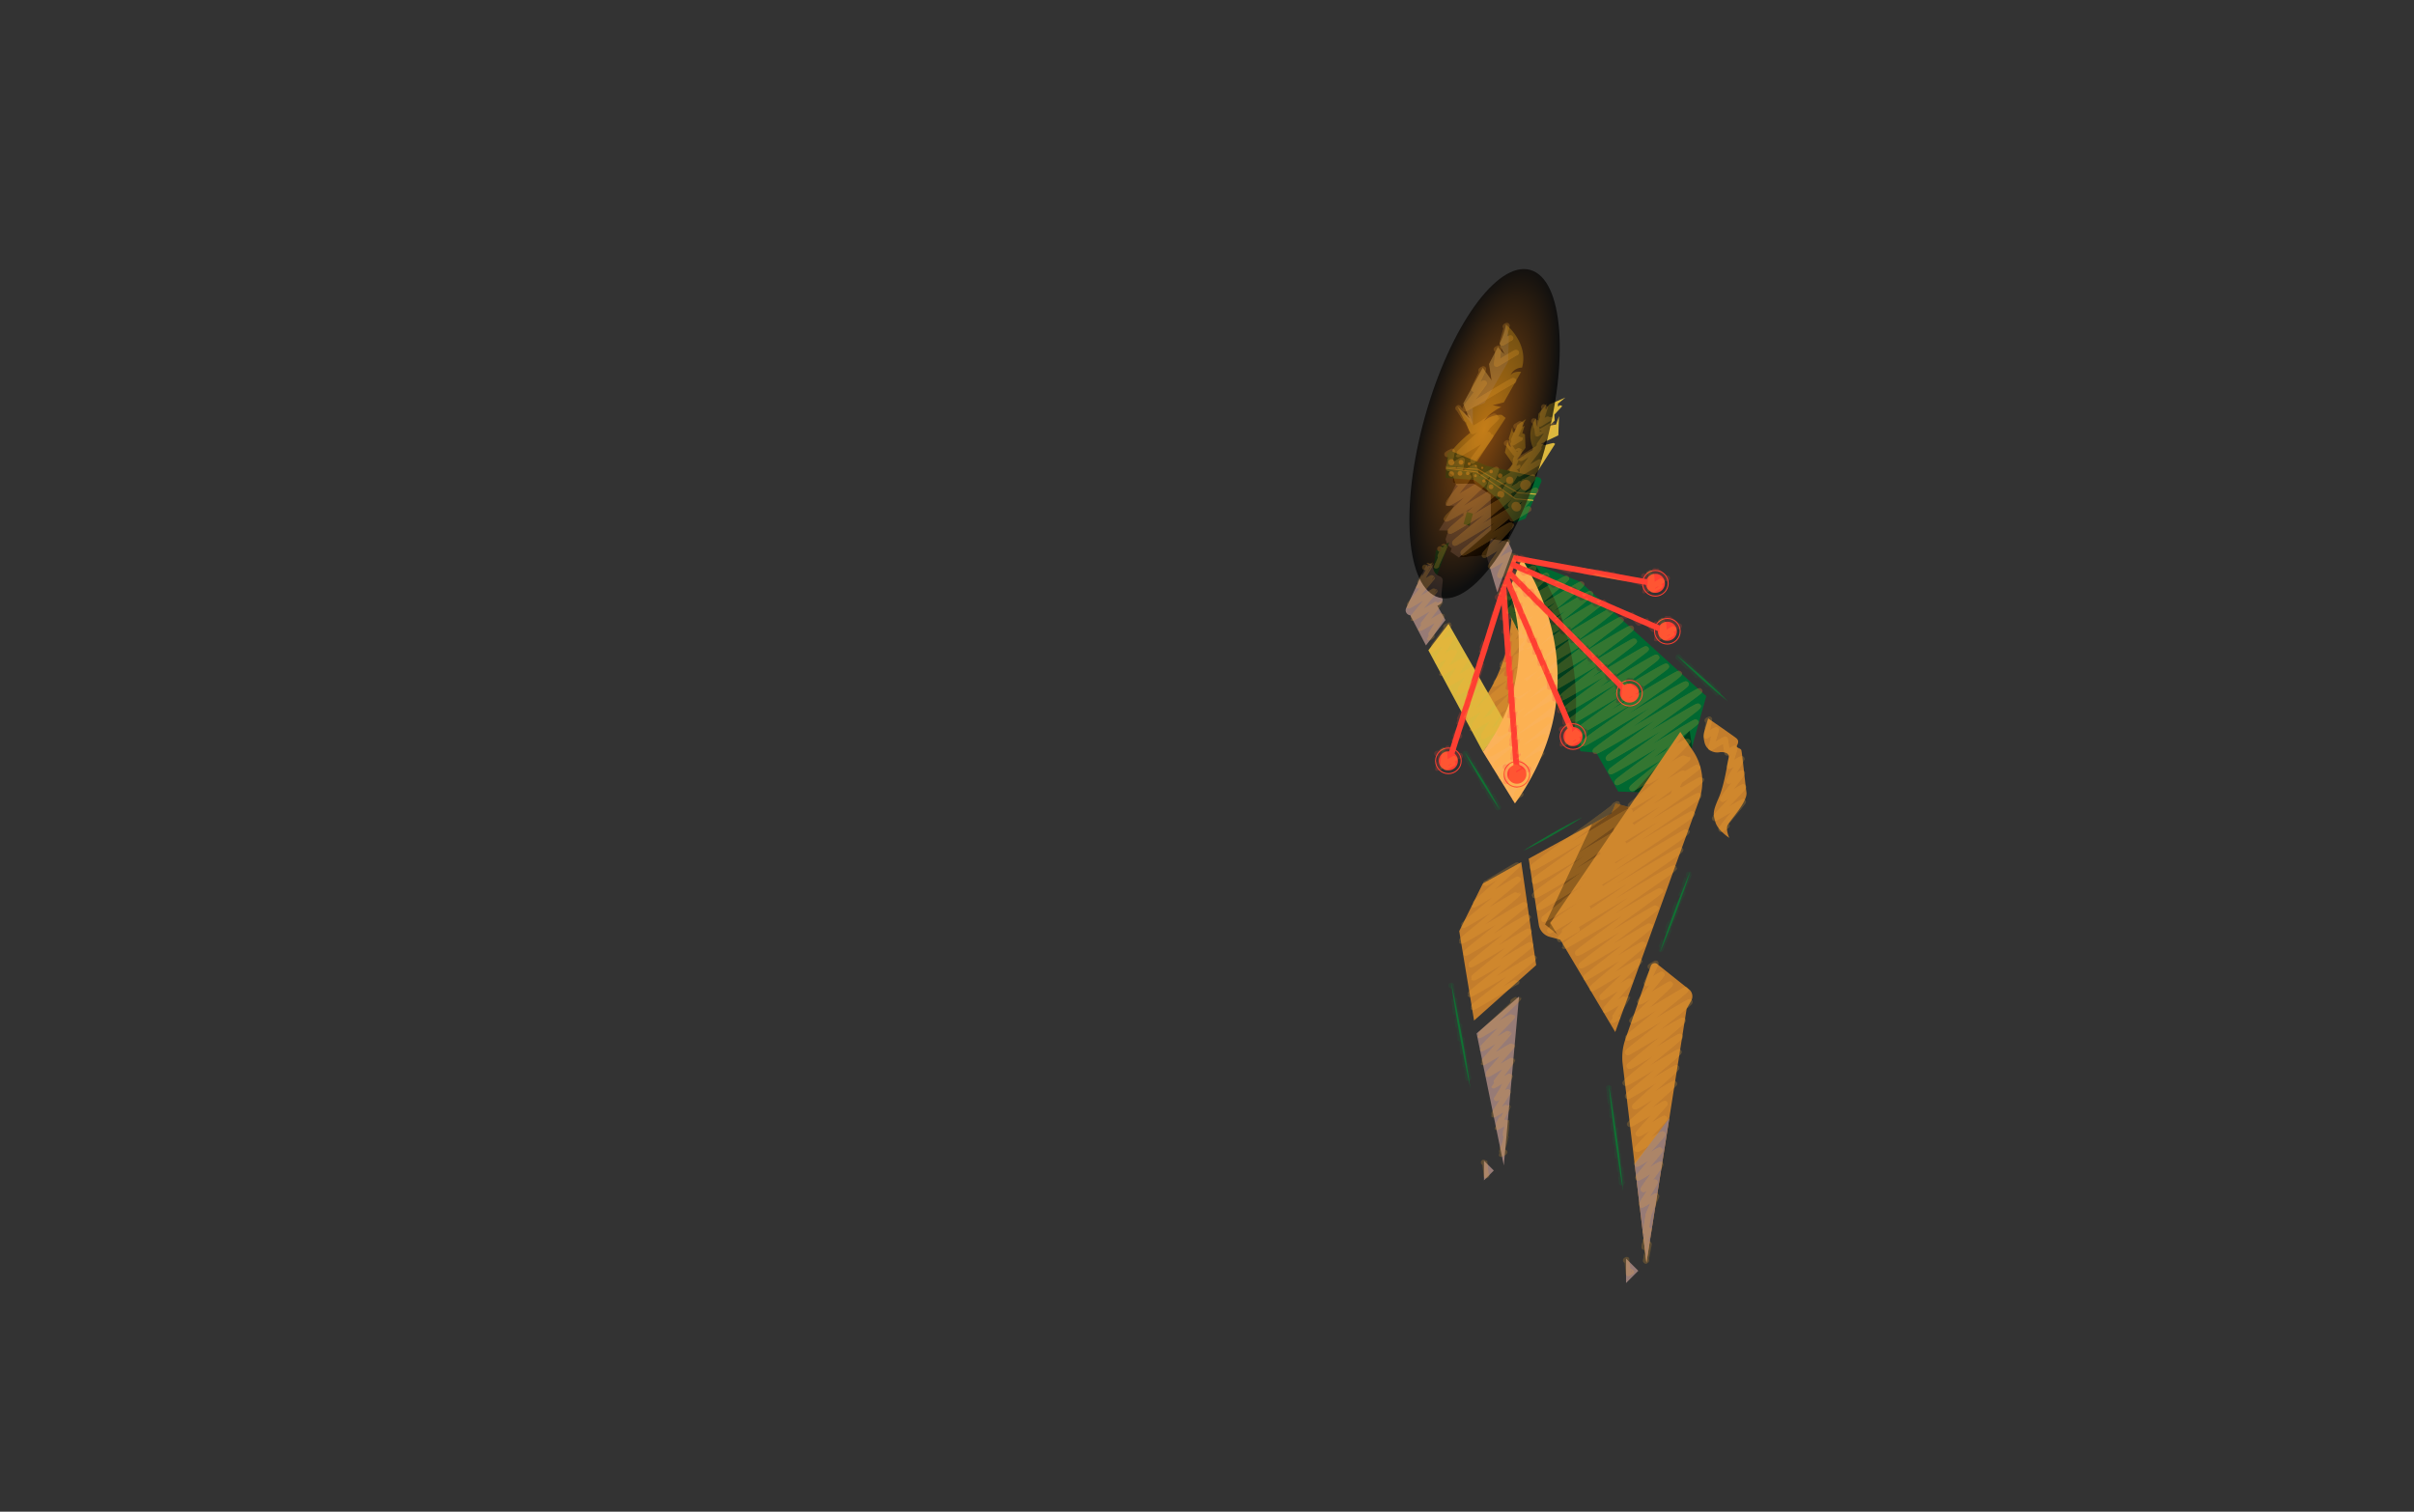 <svg xmlns="http://www.w3.org/2000/svg" xmlns:xlink="http://www.w3.org/1999/xlink" viewBox="0 0 1440.98 902.44"><rect x="0" y="0" width="1440.98" height="902.44" fill="#333333" stroke="none"/><defs><style>.cls-1,.cls-12,.cls-13,.cls-17,.cls-18,.cls-19,.cls-28,.cls-31,.cls-34,.cls-38{fill:none;}.cls-2{fill:#ffae32;}.cls-3{isolation:isolate;}.cls-4{fill:#dbb83e;}.cls-5{fill:#c37d2c;}.cls-6{fill:#977b76;}.cls-7{fill:#006831;}.cls-8{fill:#ff3f32;}.cls-9{clip-path:url(#clip-path);}.cls-10{clip-path:url(#clip-path-2);}.cls-11,.cls-27{opacity:0.2;}.cls-12,.cls-13,.cls-31{stroke:#dbb83e;}.cls-12,.cls-18,.cls-28,.cls-31,.cls-34,.cls-38{stroke-linecap:round;}.cls-12,.cls-13,.cls-28,.cls-31,.cls-34,.cls-38{stroke-linejoin:round;}.cls-12,.cls-13{stroke-width:0.64px;}.cls-13{stroke-linecap:square;}.cls-14{clip-path:url(#clip-path-3);}.cls-15,.cls-23,.cls-33{opacity:0.4;}.cls-16{fill:#fbb25a;}.cls-17,.cls-18,.cls-19,.cls-34{stroke:#ff3f32;}.cls-17,.cls-18,.cls-19{stroke-miterlimit:10;}.cls-17,.cls-18{stroke-width:3.49px;}.cls-19{stroke-width:0.58px;}.cls-20{clip-path:url(#clip-path-4);}.cls-21{clip-path:url(#clip-path-5);}.cls-22{clip-path:url(#clip-path-6);}.cls-23{fill:#fff;}.cls-24{opacity:0.65;}.cls-25{fill:#008d32;}.cls-26{opacity:0.7;mix-blend-mode:screen;fill:url(#radial-gradient);}.cls-28{stroke:#ffae32;}.cls-28,.cls-31,.cls-34,.cls-38{stroke-width:3.35px;}.cls-29{clip-path:url(#clip-path-7);}.cls-30{clip-path:url(#clip-path-8);}.cls-32{clip-path:url(#clip-path-9);}.cls-35{clip-path:url(#clip-path-10);}.cls-36{clip-path:url(#clip-path-11);}.cls-37{clip-path:url(#clip-path-12);}.cls-38{stroke:#008d32;}</style><clipPath id="clip-path"><polygon class="cls-1" points="902.73 328.82 893.74 353.58 887.16 331.46 870.98 332.93 865.85 329.37 866.53 327.31 864 325.41 862.89 321.9 864.65 316.65 858.89 316.65 868.03 301.87 862.89 301.87 869.21 288.82 867.12 287.93 867.12 280.5 889.17 284.95 908.83 302.89 904.14 310.32 899.92 322.44 902.73 328.82"/></clipPath><clipPath id="clip-path-2"><path class="cls-1" d="M910.66,309.54,904,312l-9.6-13.72s-13.71-11.88-14.86-11.88-16.68-1.14-16.68-1.14L864,270.67l1.84-1.54L888,278.21,918.5,285a2.08,2.08,0,0,1,1.46,2.85Z"/></clipPath><clipPath id="clip-path-3"><polygon class="cls-1" points="952.88 449.37 965.94 472.54 1002.28 473.68 1018.52 415.57 943.13 347.22 908.41 333.62 897.67 359.9 923.26 409.95 943.52 448.51 952.88 449.37"/></clipPath><clipPath id="clip-path-4"><path class="cls-1" d="M981.32,484.23l-16.92-4.57-2.51,5.95L919,509.09a10.6,10.6,0,0,0-5.39,10.9l4.85,32a9,9,0,0,0,6.6,7.36l12.34,3.28Z"/></clipPath><clipPath id="clip-path-5"><path class="cls-1" d="M1008.76,591.08l-19.21-15.32a2.46,2.46,0,0,0-4.14.87l-15.23,43.89a32.9,32.9,0,0,0-1.57,14.63L982.8,753.8l24-151.6,2.69-4.67A5.47,5.47,0,0,0,1008.76,591.08Z"/></clipPath><clipPath id="clip-path-6"><path class="cls-1" d="M908.55,219.47c4.1-14.6-9.53-25.73-9.53-25.73a43.53,43.53,0,0,1-3.68,11.12c-.15.72.82,3.39,3,6.71a17.39,17.39,0,0,1-4.15-4.45c-.75,1.38-5.33,10.17-5.33,10.17l1.53,9.82-5.29-7.52-11.6,21.26s2.23,6.45,3.87,8.91c-.51,0-7.3-7-7.3-7l9.56,19.7h0c-2.92-.22-5.53,2.74-5.53,2.74a6.7,6.7,0,0,1,5-.18c-2.71,3.4.16,8.13.16,8.13-.71-5.33,4.85-8.35,4.85-8.35s-2.45-7.63,2.64-.41c2.74-1.85,5.12-8.68,9.74-16.67-1.4-.37-7.58.41-10.62,3.78,2.58-4.9,10.26-8.52,10.26-8.52l-5.09-1.09,6.64-1.67L908,222s-4.24-.74-6.33,2a7.46,7.46,0,0,1,6.88-4.54Z"/></clipPath><radialGradient id="radial-gradient" cx="1131.91" cy="-2318.62" r="30.6" gradientTransform="matrix(3.32, 0, 0, -1.21, -2868.99, -2547.64)" gradientUnits="userSpaceOnUse"><stop offset="0.01" stop-color="#a55100"/><stop offset="0.17" stop-color="#904700"/><stop offset="0.5" stop-color="#5b2d00"/><stop offset="0.97" stop-color="#060300"/><stop offset="1"/></radialGradient><clipPath id="clip-path-7"><path class="cls-2" d="M896.45,344.73a1.8,1.8,0,0,1-1.52.31,1.64,1.64,0,0,1-1.06-.79c-.52-.89-.52-.89,3.26-8.18l.35-.68-.69.41c-6.56,3.93-6.56,3.93-7.4,3.72a1.71,1.71,0,0,1-1-.79c-.58-1-.58-1,4.13-7.68.53-.74,1.11-1.57,1.71-2.42-7.66,4.58-7.68,4.58-8.55,4.35a1.72,1.72,0,0,1-1-.79c-.71-1.23-.71-1.23,8.67-11.51l.75-.82-4.93,3c-14.92,9.06-15.08,9-16.11,8.76a1.73,1.73,0,0,1-1-.8c-.78-1.35-.59-1.5,4.24-5.51,2.41-2,5.7-4.67,9.22-7.54,2.22-1.8,4.78-3.89,7.3-6l-8.34,5c-15.45,9.27-15.45,9.27-16.42,9a1.74,1.74,0,0,1-1-.78c-.79-1.38-.48-1.65,4.79-6,2.72-2.27,6.42-5.29,10.25-8.41l4.65-3.79L882.91,309c-16.65,9.92-16.65,9.92-17.64,9.66a1.66,1.66,0,0,1-1-.79c-.77-1.32-.66-1.41,4.74-6.13,2.68-2.34,6.28-5.43,9.89-8.53l1.43-1.23c-16.16,9.68-16.38,9.62-17.37,9.36a1.75,1.75,0,0,1-1-.8c-.78-1.35-.78-1.35,11.63-13l.94-.89c-9.34,5.6-9.49,5.56-10.36,5.34a1.74,1.74,0,0,1-1-.8c-.63-1.08-.63-1.08,5.81-9.23l1.59-2a2.4,2.4,0,0,1-.43-.07,1.69,1.69,0,0,1-1-.8,24.27,24.27,0,0,1-1.12-3.59c-.22-.71-.47-1.55-.68-2.27a1.6,1.6,0,0,1-.64-.05l.29-1.11c-.1-.34-.18-.57-.2-.65l.22-.07-.65-1.28.44-.26c.91-.54,1.28-.77,2-.59a1.73,1.73,0,0,1,1,.79c.13.22.13.22,1.42,4.54.12.43.25.86.37,1.25l1.29-.8c3.3-2,3.42-2.11,4.23-1.91a1.71,1.71,0,0,1,1,.79c.65,1.12.65,1.12-6.51,10.17l-.73.92,5.23-3.13c9.15-5.5,9.15-5.49,10-5.27a1.72,1.72,0,0,1,1,.79c.73,1.26.4,1.57-3.64,5.44-2,2-4.81,4.57-7.59,7.19l-2.36,2.22c2.76-1.64,5.65-3.37,8.09-4.84,12.38-7.42,12.37-7.42,13.28-7.19a1.71,1.71,0,0,1,1,.79c.77,1.33.66,1.42-4.8,6.19-2.72,2.38-6.36,5.51-10,8.63l-1.75,1.51,1.9-1.14c19.24-11.47,19.33-11.44,20.35-11.18a1.72,1.72,0,0,1,1,.79c.91,1.59.92,1.6-18,17.06,20.88-12.52,21.16-12.45,22.2-12.18a1.78,1.78,0,0,1,1.06.8c.91,1.59.95,1.65-18.06,17.14,11.44-6.94,11.59-6.9,12.53-6.66a1.78,1.78,0,0,1,1.06.8c.69,1.19.69,1.19-7.59,10.27L894,324.83c5.29-3.16,5.32-3.15,6.07-3a1.64,1.64,0,0,1,1,.79c.62,1.07.63,1.08-5.71,10.06,5.67-3.4,5.68-3.4,6.47-3.19a1.69,1.69,0,0,1,1,.79c.5.86.5.86-2.83,7.29-.49.94-1,2-1.55,3a1.82,1.82,0,0,1,.58.59,1.68,1.68,0,0,1-.62,2.29,1.14,1.14,0,0,1-.34.15l-.85.54Zm-.22-1.84a1.4,1.4,0,0,0,.36.43A1.5,1.5,0,0,1,896.23,342.89Zm-28.22-62,.38-.22Z"/></clipPath><clipPath id="clip-path-8"><path class="cls-2" d="M905.17,310.25c-2.17,1.25-2.35,1.2-2.93,1.05a1.67,1.67,0,0,1-1-.79c-.69-1.18-.69-1.18,7.69-10.93l.4-.47c-7,4.28-7.1,4.26-8,4a1.68,1.68,0,0,1-1.05-.79c-.64-1.1-.64-1.1,5.5-8.39.82-1,1.77-2.12,2.72-3.24L905,292.79c-7.71,4.64-7.71,4.64-8.54,4.43a1.7,1.7,0,0,1-1-.79c-.55-.95-.55-.95,3.59-7.65l1.22-2-3.07,1.83c-7.78,4.64-7.78,4.65-8.61,4.43a1.67,1.67,0,0,1-1-.79c-.44-.75-.44-.75,1.92-6.93.15-.37.3-.77.45-1.18l-.45.28c-7.52,4.52-7.54,4.52-8.42,4.29a1.66,1.66,0,0,1-1-.79c-.18-.32-.18-.32-.91-4.59-.08-.5-.17-1-.26-1.54l-2,1.19c-6.17,3.74-6.19,3.73-7.06,3.51a1.69,1.69,0,0,1-1-.79c-.37-.64-.37-.64,1-6,.12-.5.26-1,.39-1.58l-.46.29c-4.42,2.71-4.59,2.81-5.44,2.6a1.71,1.71,0,0,1-1-.79c-.35-.6-.35-.6.69-5.48l.42-2a1.32,1.32,0,0,1-.92,0l.42-1.62,1-.55h0l-1,.55-.71-1.51c.16-.08.62-.36,1.11-.65,2-1.2,2.15-1.29,2.87-1.11a1.71,1.71,0,0,1,1,.79c.37.63.37.63-.94,6.75l-.15.68.92-.56c4.23-2.59,4.3-2.64,5.13-2.43a1.71,1.71,0,0,1,1.05.79c.38.66.38.66-1.11,6.6-.09.34-.17.69-.26,1l2.4-1.46c4.57-2.76,4.57-2.76,5.36-2.56a1.7,1.7,0,0,1,1,.78c.17.31.17.31.87,4.44.1.56.2,1.19.31,1.78,1.45-.85,3.49-2.07,5-3,5-3,5-3,5.78-2.81a1.66,1.66,0,0,1,1,.78c.43.75.43.75-1.95,7-.15.39-.3.8-.46,1.21l3.33-2c8.93-5.34,8.93-5.34,9.81-5.11a1.72,1.72,0,0,1,1,.79c.57,1,.57,1-4.43,9.09l-.23.37,1.64-1c11.22-6.76,11.3-6.74,12.25-6.49a1.69,1.69,0,0,1,1,.79c.69,1.2.71,1.22-7.7,11.22,7.29-4.46,7.33-4.45,8.22-4.22a1.68,1.68,0,0,1,1,.79c.66,1.15.66,1.15-6.73,9.76-.48.55-1,1.14-1.5,1.75,2.29-1.35,2.41-1.32,3-1.16a1.67,1.67,0,0,1,.42,3.07l-.27.12c-.48.26-2.3,1.34-3.77,2.23Z"/></clipPath><clipPath id="clip-path-9"><path class="cls-2" d="M1000.47,474.74c-1,.58-1.2.59-1.76.44a1.68,1.68,0,0,1-1-.78c-.49-.86-.49-.86,3-8,.11-.23.23-.47.34-.71l-4.93,2.92c-10.33,6.13-10.33,6.13-11.19,5.91a1.73,1.73,0,0,1-1-.79c-.76-1.32-.76-1.32,10.42-12.36l1.5-1.49-6.27,3.8c-14.59,8.86-14.69,8.84-15.71,8.57a1.73,1.73,0,0,1-1.06-.79c-.82-1.42-.44-1.74,5.91-7,3.36-2.8,7.87-6.48,12.22-10l1.48-1.21-5.86,3.52c-20.43,12.29-20.56,12.25-21.63,12a1.79,1.79,0,0,1-1.05-.8c-.79-1.38.22-2.19,2.45-4,1.28-1,3.12-2.44,5.65-4.34,4.66-3.53,10.93-8.17,17-12.67l1.09-.8c-27.52,16.44-27.8,16.37-28.93,16.08a1.73,1.73,0,0,1-1.05-.8c-.79-1.36.26-2.16,2-3.48,1-.8,2.55-1.92,4.4-3.28,3.7-2.7,8.77-6.35,14.2-10.27L992,436.1l-2.81,1.67c-28.18,16.8-28.37,16.75-29.48,16.46a1.71,1.71,0,0,1-1-.8c-.81-1.4.21-2.19,2.68-4.08,1.4-1.08,3.44-2.59,6.22-4.63,5.16-3.76,12.17-8.8,18.95-13.67l2.06-1.47c-33.43,20-35.35,20.81-36.65,20.47a1.75,1.75,0,0,1-1.07-.81c-.82-1.41.35-2.31,2.46-3.95,1.28-1,3.16-2.38,5.72-4.25,4.76-3.47,11.06-8,17.73-12.73l8.49-6.06c-4.32,2.57-8.76,5.23-12.76,7.63-26.44,15.87-26.58,15.83-27.69,15.55a1.74,1.74,0,0,1-1-.8c-1.11-1.91-1.13-1.94,29.35-23.28l4.07-2.85L973,421c-32.36,19.34-32.63,19.27-33.8,19a1.73,1.73,0,0,1-1.05-.8c-1.08-1.87-1.12-1.94,31.32-25l-5.65,3.39c-26.64,16-26.84,16-28,15.67a1.75,1.75,0,0,1-1.05-.8c-.79-1.37.23-2.15,2.27-3.72,1.15-.88,2.83-2.14,5.13-3.82,4.27-3.15,10-7.3,16.11-11.7L966.8,407l-5.15,3.1c-26.82,16.13-27.06,16.07-28.21,15.78a1.78,1.78,0,0,1-1.05-.81c-1-1.75-1.06-1.82,26.1-21.75-25.46,15.17-25.71,15.11-26.77,14.83a1.68,1.68,0,0,1-1.05-.79c-1-1.76-1-1.77,24.38-20.88l-2.85,1.7c-26.93,16-27.1,16-28.17,15.7a1.74,1.74,0,0,1-1-.8c-.79-1.36.19-2.12,2.33-3.79,1.2-.94,2.93-2.25,5.3-4,4.4-3.29,10.19-7.55,16.32-12.07,1.74-1.27,3.54-2.6,5.35-3.94l-3.84,2.31c-22.64,13.64-22.81,13.59-23.9,13.31a1.78,1.78,0,0,1-1-.79c-.87-1.52-.56-1.77,7.55-8.05,4.34-3.36,10.13-7.76,15.73-12l1.05-.8L945,385c-25.84,15.45-26,15.4-27.14,15.11a1.78,1.78,0,0,1-1.05-.79c-.76-1.33.26-2.15,1.8-3.39.92-.74,2.27-1.79,3.93-3.06,3.28-2.52,7.76-5.9,12.51-9.48l7.11-5.37c-26.81,16-27.08,15.94-28.19,15.65a1.75,1.75,0,0,1-1.06-.8c-.87-1.51-.26-2,7.18-7.82,4.12-3.23,9.63-7.46,15-11.56l.69-.53c-20.44,12.38-20.71,12.31-21.8,12a1.75,1.75,0,0,1-1.06-.8c-.79-1.36-.49-1.61,4.49-5.66,2.56-2.08,6-4.87,9.78-7.86l7.78-6.23-8,4.8c-15.71,9.42-15.71,9.42-16.69,9.16a1.69,1.69,0,0,1-1-.78c-.81-1.39-.38-1.75,4.87-6.09,2.78-2.3,6.56-5.36,10.46-8.52l4.87-4c-1.78,1.07-3.58,2.13-5.29,3.15C906,372.94,906,372.94,905,372.68a1.71,1.71,0,0,1-1-.79c-.77-1.33-.56-1.52,4.87-6.21,2.76-2.39,6.47-5.55,10.18-8.71l1.52-1.28c-18.91,11.32-19.15,11.26-20.18,11a1.78,1.78,0,0,1-1.05-.79c-.78-1.36-.78-1.36,11.63-13l1-.94c-11.43,6.85-11.56,6.81-12.48,6.57a1.71,1.71,0,0,1-1-.79c-.68-1.18-.68-1.18,7.54-10.26l1.38-1.53c-2.28,1.34-2.47,1.3-3.09,1.14a1.68,1.68,0,0,1-1.05-.79c-.45-.78-.45-.78,1.93-6.44.8-1.91,1.84-4.39,2.3-5.56l-.42-.83.56-.34c1.09-.65,1.42-.85,2.12-.67a1.68,1.68,0,0,1,1,.79c.47.81.47.81-2.5,7.91-.07.15-.14.31-.2.47l1.36-.83c5.61-3.42,5.61-3.42,6.47-3.21a1.73,1.73,0,0,1,1.05.8c.7,1.21.7,1.21-8.46,11.33l-.84.94,5-3c10-6,10-6,10.86-5.76a1.65,1.65,0,0,1,1,.78c.73,1.27.4,1.58-3.63,5.45-2.06,2-4.83,4.58-7.61,7.19l-2.46,2.33c3.4-2,7.07-4.22,10.12-6.05,13.57-8.14,13.57-8.14,14.5-7.9a1.67,1.67,0,0,1,1,.79c.78,1.34.56,1.52-4.94,6.27-2.79,2.42-6.54,5.61-10.29,8.8l-1.87,1.59,3.08-1.83c20.94-12.48,21-12.45,22.08-12.18a1.69,1.69,0,0,1,1,.79c.92,1.59.93,1.61-18.36,17.24,21.23-12.72,21.51-12.65,22.56-12.37a1.75,1.75,0,0,1,1.06.8c.94,1.64,1,1.68-19.93,18.4l3.78-2.29c19.49-11.81,19.69-11.76,20.76-11.49a1.73,1.73,0,0,1,1,.8c.84,1.45.45,1.76-6.16,6.93-3.53,2.77-8.23,6.37-13.19,10.19l-5.76,4.42c3.4-2,6.88-4.09,10-6C961,362.82,961,362.82,962,363.09a1.72,1.72,0,0,1,1,.79c1,1.73,1,1.76-24.6,21.08l4.81-2.87C966.81,368,966.92,368,968,368.3a1.73,1.73,0,0,1,1,.8c.84,1.45.57,1.66-6.44,7.08-3.7,2.86-8.61,6.58-13.81,10.53L944,390.33l2.7-1.62c25.89-15.58,26.16-15.51,27.32-15.21a1.77,1.77,0,0,1,1.06.8c.79,1.38-.19,2.15-2.56,4-1.33,1.05-3.26,2.51-5.89,4.48-4.87,3.65-11.41,8.46-17.73,13.12l-2.36,1.74,3.91-2.33c24.25-14.43,24.33-14.4,25.38-14.13a1.72,1.72,0,0,1,1,.79c.85,1.47.45,1.78-6.18,6.87-3.56,2.73-8.34,6.33-13.4,10.14l-7.31,5.5,9.08-5.4c22.8-13.6,22.86-13.59,23.91-13.31a1.72,1.72,0,0,1,1,.79c.77,1.34-.25,2.14-1.95,3.47-1,.79-2.49,1.91-4.31,3.26-3.6,2.68-8.52,6.3-13.76,10.14l-10.09,7.41,6-3.6c27.91-16.79,28.19-16.72,29.35-16.42a1.82,1.82,0,0,1,1.07.81c.82,1.43-.28,2.28-2.93,4.34-1.56,1.22-3.8,2.91-6.87,5.17-5.39,4-12.39,9-19.25,14l.81-.49c31.4-18.87,31.77-18.78,33-18.47a1.8,1.8,0,0,1,1.06.81c.8,1.38-.26,2.18-2.18,3.64-1.1.84-2.71,2-4.92,3.63-4.12,3-9.75,7-15.71,11.24l-12.13,8.65,10.09-6c30.14-18,30.35-18,31.48-17.67a1.7,1.7,0,0,1,1,.8c1.11,1.92,1.11,1.92-28.76,22.83l-3.58,2.51c33.76-20.26,34.18-20.15,35.41-19.83a1.78,1.78,0,0,1,1.06.8c1.07,1.85,1.07,1.85-29.22,23.46l-4.53,3.23c5.1-3,10.42-6.21,15.17-9.06,24.56-14.71,24.62-14.69,25.68-14.41a1.66,1.66,0,0,1,1,.79c.81,1.4-.2,2.18-2.65,4.06-1.39,1.07-3.4,2.56-6.16,4.58-5.1,3.72-12.06,8.72-18.79,13.55l-4.29,3.08,3.29-2c25.49-15.19,25.6-15.17,26.67-14.89a1.74,1.74,0,0,1,1,.8c1.06,1.82,1.12,1.92-29.09,23.69l3.38-2c22.22-13.28,22.28-13.26,23.33-13a1.69,1.69,0,0,1,1,.79c.79,1.36-.22,2.16-2.23,3.76-1.14.9-2.8,2.18-5.07,3.89-4.22,3.18-9.77,7.29-15.64,11.64L987,452.47c19.61-11.78,19.82-11.72,20.87-11.45a1.73,1.73,0,0,1,1,.8c.8,1.37.58,1.56-5.09,6.26-2.9,2.41-6.82,5.61-10.82,8.87l-3.1,2.53c14.31-8.67,14.53-8.62,15.54-8.36a1.79,1.79,0,0,1,1.06.81c.75,1.29.75,1.29-9.86,11.77L995,465.31c9.33-5.55,9.35-5.54,10.18-5.32a1.63,1.63,0,0,1,1,.78c.48.83.48.83-2.53,7-.31.63-.64,1.32-1,2a2.27,2.27,0,0,1,.37.08,1.67,1.67,0,0,1,.42,3.07,1.51,1.51,0,0,1-.26.12l-1.73,1ZM907.76,334.88l1.39-.8Z"/></clipPath><clipPath id="clip-path-10"><path class="cls-2" d="M933.66,561.23c-2.23,1.28-2.41,1.24-3,1.08a1.66,1.66,0,0,1-1-.78c-.73-1.26-.73-1.26,9.16-11.81l.59-.63-1.55.94c-12,7.27-12.06,7.25-13.05,7a1.71,1.71,0,0,1-1-.79c-.76-1.32-.5-1.54,3.88-5.28,2.19-1.87,5.19-4.4,8.39-7.08l6.44-5.42-6.59,3.94c-13.72,8.24-13.72,8.24-14.66,8a1.69,1.69,0,0,1-1-.79c-.77-1.33.27-2.19,1.85-3.48.93-.77,2.28-1.84,4.14-3.29,3.45-2.67,8.06-6.19,13-9.92l6.18-4.71L940,531.37c-20.69,12.32-20.73,12.31-21.76,12a1.67,1.67,0,0,1-1-.79c-.8-1.38.16-2.12,2.48-3.93,1.29-1,3.16-2.42,5.72-4.32,4.74-3.51,11.19-8.23,17.44-12.79l1.94-1.42c-27.4,16.39-27.82,16.28-29,16a1.75,1.75,0,0,1-1.06-.8c-.83-1.44.24-2.26,2.82-4.24,1.5-1.14,3.67-2.75,6.65-4.89,5.5-4,13-9.25,20.18-14.36l1.78-1.25c-29.14,17.38-29.52,17.28-30.64,17a1.83,1.83,0,0,1-1.06-.81c-.81-1.4.19-2.16,2.6-4,1.36-1,3.33-2.48,6-4.43,5-3.61,11.63-8.31,18.64-13.28l6.06-4.3-1.95,1.17c-29.77,17.94-30.13,17.85-31.32,17.54a1.77,1.77,0,0,1-1.07-.8c-.78-1.36.21-2.13,2.18-3.66,1.1-.86,2.71-2.07,4.91-3.7,4.09-3,9.6-7.05,15.43-11.3,10.09-7.36,23.5-17.14,27.16-20.16l-.19-.38c.1-.05.36-.21.63-.38,1.19-.71,1.51-.9,2.22-.72a1.73,1.73,0,0,1,1,.79c.82,1.42-.25,2.25-2.82,4.28-1.5,1.17-3.66,2.81-6.6,5-5.43,4.05-12.56,9.25-19.46,14.28l-.49.35,6.66-4c27.71-16.7,28-16.62,29.14-16.33a1.83,1.83,0,0,1,1.06.81c.83,1.44-.28,2.28-2.94,4.32-1.56,1.2-3.83,2.87-6.92,5.11-5.72,4.13-13.38,9.57-20.78,14.82l-3.42,2.42,8.58-5.12c24-14.33,24.06-14.31,25.1-14a1.66,1.66,0,0,1,1,.79c.83,1.43-.28,2.28-2.72,4.14-1.43,1.1-3.52,2.63-6.38,4.69-5.29,3.82-12.54,8.95-19.55,13.91l-6.75,4.77,8.36-5c20.72-12.42,20.74-12.42,21.77-12.15a1.71,1.71,0,0,1,1,.79c.79,1.38-.18,2.14-2.53,4-1.31,1-3.2,2.45-5.8,4.37-4.8,3.57-11.32,8.34-17.63,12.94L942.47,526c19.75-11.75,19.94-11.7,20.94-11.44a1.74,1.74,0,0,1,1,.8c1,1.69,1,1.72-21.91,19.18,11.89-7.08,12.18-7,13.06-6.77a1.75,1.75,0,0,1,1,.8c.88,1.53.92,1.59-16.28,16.05,6.85-4.14,7-4.1,7.85-3.89a1.75,1.75,0,0,1,1,.8c.7,1.21.7,1.21-8,10.52l-1.74,1.86c1.61-.92,1.77-.88,2.3-.74a1.67,1.67,0,0,1,.42,3.07,1.39,1.39,0,0,1-.28.12c-.49.26-2.38,1.4-3.92,2.32C936,559.83,934.64,560.66,933.66,561.23Zm30.25-80.39,1.21-.7Z"/></clipPath><clipPath id="clip-path-11"><path class="cls-2" d="M983.38,754a1.68,1.68,0,0,1-2.36-.57c-.35-.62-.35-.62.78-6.39.07-.33.14-.66.2-1a1.3,1.3,0,0,1-.93,0,1.7,1.7,0,0,1-1-.79c-.38-.65-.38-.65,1.13-6.54.16-.64.34-1.34.51-2A1.66,1.66,0,0,1,981,736c-.33-.56-.33-.56.4-4.78.27-1.6.66-3.84.83-5-.27-.63.05-1.34,2.55-7,.16-.34.32-.7.48-1.07-4.84,2.91-4.89,2.9-5.69,2.69a1.72,1.72,0,0,1-1-.79c-.55-1-.55-1,3.81-8,.29-.48.61-1,.92-1.49-1.91,1.16-2,1.13-2.67,1a1.63,1.63,0,0,1-1-.79c-.64-1.09-.64-1.09,5.29-9.22l.75-1c-7.24,4.35-7.25,4.35-8.1,4.13a1.73,1.73,0,0,1-1-.79c-.68-1.18-.69-1.2,7.54-11.13-6.44,3.9-6.45,3.9-7.3,3.68a1.72,1.72,0,0,1-1-.79c-.67-1.15-.67-1.15,7-9.66l2.11-2.34c-7,4.25-7.05,4.25-7.93,4a1.71,1.71,0,0,1-1-.79c-.72-1.25-.74-1.29,9.25-12-6.47,3.88-6.57,3.86-7.39,3.65a1.69,1.69,0,0,1-1-.79c-.74-1.28-.74-1.28,9.07-12l.1-.1-.91.54c-11.43,6.83-11.44,6.83-12.37,6.59a1.76,1.76,0,0,1-1-.79c-.69-1.21.16-2,1.34-3.12.69-.64,1.68-1.54,2.88-2.61,2.38-2.14,5.58-5,8.83-7.84l2.4-2.13c-10.42,6.29-10.46,6.28-11.39,6a1.71,1.71,0,0,1-1.05-.79c-.76-1.32-.37-1.68,4.47-6.13,2.54-2.33,5.92-5.37,9.21-8.34l.63-.57-1,.58c-15.51,9.29-15.57,9.27-16.56,9a1.66,1.66,0,0,1-1-.79c-.77-1.32-.4-1.63,4.09-5.45,2.32-2,5.48-4.62,8.83-7.42l4.85-4.06c-17,10.16-17.17,10.12-18.17,9.86a1.73,1.73,0,0,1-1-.79c-.83-1.43-.45-1.74,5.81-7,3.33-2.78,7.77-6.41,12.06-9.93l.45-.37c-13.64,8.27-13.84,8.22-14.83,8a1.72,1.72,0,0,1-1.06-.8c-.77-1.33-.5-1.56,4.13-5.42,2.33-2,5.53-4.59,8.94-7.39l6.82-5.62L985.69,622c-13.46,8.08-13.46,8.08-14.4,7.84a1.7,1.7,0,0,1-1-.79c-.82-1.42-.35-1.8,5.37-6.39,3.08-2.46,7.2-5.71,11.56-9.14l5.23-4.11-2.79,1.65C972.3,621.4,972.3,621.4,971.3,621.14a1.74,1.74,0,0,1-1-.79c-.74-1.29.2-2.1,1.76-3.44.93-.8,2.28-1.93,3.9-3.26,3.22-2.65,7.54-6.15,11.87-9.65l1.47-1.19c-14.21,8.49-14.46,8.42-15.4,8.17a1.68,1.68,0,0,1-1.05-.79c-.74-1.28-.31-1.69,3.84-5.65,2.17-2.07,5.09-4.8,8-7.51l.87-.81c-6,3.57-6.16,3.52-6.93,3.32a1.71,1.71,0,0,1-1.05-.79c-.64-1.11-.64-1.11,6.27-9.51l1.2-1.46c-1.66,1-1.94,1-2.53.82a1.69,1.69,0,0,1-1-.79c-.47-.81-.47-.81,2.32-6.73l1.15-2.42-.21,0,.42-1.62.78-.46h0l-.78.46-.71-1.52c.18-.09.7-.4,1.26-.74,2.26-1.36,2.35-1.41,3.08-1.22a1.66,1.66,0,0,1,1,.78c.49.86.49.86-3,8.23l-.19.38.12-.06c4.8-3,4.8-3,5.65-2.73a1.69,1.69,0,0,1,1,.79c.66,1.14.66,1.14-7,10.47l-.69.83,2.92-1.75c7.85-4.72,7.85-4.72,8.69-4.5a1.74,1.74,0,0,1,1,.78c.73,1.27.39,1.59-3.7,5.49-2.09,2-4.9,4.62-7.73,7.26l-2.42,2.27c2.9-1.72,5.93-3.54,8.49-5.08,12.71-7.62,12.71-7.62,13.62-7.39a1.76,1.76,0,0,1,1,.79c.74,1.29-.21,2.11-1.79,3.46-.94.82-2.31,2-4,3.31-3.27,2.69-7.64,6.23-12,9.76L988,608.15c20-11.9,20.06-11.87,21.09-11.6a1.66,1.66,0,0,1,1,.79c.95,1.63,1,1.66-19.83,18,13.53-8.08,13.79-8,14.73-7.77a1.74,1.74,0,0,1,1,.79c.91,1.58.94,1.63-17.76,17,13.87-8.42,14-8.39,15-8.13a1.75,1.75,0,0,1,1.06.8c.79,1.38.47,1.65-5,6.22-2.86,2.38-6.71,5.54-10.66,8.76l-3.95,3.24,3.4-2c13.5-8.07,13.5-8.07,14.42-7.83a1.69,1.69,0,0,1,1,.79c.88,1.53.91,1.56-17.12,16.64,13.74-8.21,13.74-8.21,14.72-8a1.74,1.74,0,0,1,1,.79c.74,1.29.4,1.6-3.83,5.48-2.17,2-5.09,4.62-8.09,7.32l-2.42,2.18c10.91-6.58,11.05-6.54,12-6.31a1.76,1.76,0,0,1,1,.8c.75,1.31.55,1.49-4.66,6.17-2.63,2.36-6.14,5.47-9.6,8.53l-.9.79c7.65-4.56,7.72-4.54,8.52-4.33a1.71,1.71,0,0,1,1,.78c.69,1.2.69,1.2-7.24,9.84l-2.19,2.4c7.29-4.39,7.3-4.39,8.14-4.17a1.66,1.66,0,0,1,1,.79c.67,1.16.67,1.16-6.82,9.23l-2.86,3.08c6.61-4,6.69-4,7.55-3.77a1.69,1.69,0,0,1,1,.79c.7,1.22.71,1.22-8.76,11.75,5.22-3.15,5.33-3.12,6.13-2.91a1.69,1.69,0,0,1,1,.79c.64,1.1.64,1.1-5.47,8.47l-2.3,2.78c6.2-3.72,6.23-3.72,7-3.51a1.67,1.67,0,0,1,1,.79c.63,1.09.63,1.09-5.19,9.07l-.76,1.05c.88-.46,1.17-.46,1.65-.33a1.68,1.68,0,0,1,1,.79c.57,1,.57,1-4.29,8.81-.15.23-.29.47-.44.71,3.7-2.23,3.72-2.23,4.46-2a1.72,1.72,0,0,1,1,.78c.46.81.46.81-2.39,7.29-.76,1.73-1.75,4-2.19,5,0,.73-.28,2.25-1,6.21l-.15.87a1.73,1.73,0,0,1,.93.75c.37.65.37.65-1,6.09-.12.5-.26,1-.4,1.59a1.34,1.34,0,0,1,.71,0,1.68,1.68,0,0,1,1,.79c.35.59.35.59-.66,5.71-.38,1.94-.91,4.6-1,5l-1.28-.14.72,1.33-.11.06Zm-.91-1.41h0Zm-1.13.65,1.13-.65Z"/></clipPath><clipPath id="clip-path-12"><path class="cls-2" d="M888.49,261.46a1.82,1.82,0,0,1-1.34.25,1.75,1.75,0,0,1-1.12-.81,1.68,1.68,0,0,1,.62-2.29,2,2,0,0,1,.3-.14l.13-.09a2,2,0,0,1,1.75-.54,1.67,1.67,0,0,1,.31,3.18l-.1.08C888.86,261.22,888.68,261.35,888.49,261.46Zm.45-2.24Zm-5.72,5.1a1.71,1.71,0,0,1-2.38-.57c-.6-1-.6-1,5.28-9.35.22-.3.43-.61.65-.92l-1.87,1.13c-6,3.64-6,3.65-6.86,3.44a1.71,1.71,0,0,1-1-.79,32,32,0,0,1-1.27-3.84c-.19-.61-.4-1.28-.6-1.89a1.45,1.45,0,0,1-.9,0,1.65,1.65,0,0,1-1-.78l-2.08-3.27c-1.92-3-1.93-3-2-3.09l1.21-.7-.81-1.47A1.81,1.81,0,0,1,871,242a1.68,1.68,0,0,1,1,.78c.06.1,1,1.52,1.89,3l1.25,2a1.68,1.68,0,0,1,2.36.58,32.72,32.72,0,0,1,1.37,4.16c.17.51.34,1.06.5,1.57,1.07-.63,2.49-1.49,3.74-2.24,8.57-5.16,8.6-5.15,9.51-4.92a1.66,1.66,0,0,1,1,.79c.59,1,.59,1-4.86,8.72-1.32,1.87-3,4.18-4,5.71a1.73,1.73,0,0,1-1.08,1.92l-.17.11Zm-1.46-1.1a1.48,1.48,0,0,0,.29.36A1.48,1.48,0,0,1,881.76,263.22Zm0,0ZM876.06,249l0,.06Zm-5.45-5.46Zm0,0,1.21-.7Zm7.78.31c-3.41,2-3.64,1.91-4.24,1.75a1.66,1.66,0,0,1-1-.79c-.65-1.12-.65-1.12,5.94-9.69.29-.39.6-.79.91-1.19a2,2,0,0,1-.52-.07,1.69,1.69,0,0,1-1.05-.8c-.5-.87-.5-.87,2.72-7.51.94-1.94,2.19-4.51,2.58-5.42l-.3-.59.44-.26c.95-.57,1.31-.78,2-.6a1.73,1.73,0,0,1,1,.79c.5.87.5.87-2.74,7.54-.15.32-.31.66-.48,1,1.61-1,2-1.06,2.63-.9a1.7,1.7,0,0,1,1.05.8c.64,1.1.64,1.1-5.62,9.25l-1.18,1.54c2.06-1.22,4.33-2.59,6.41-3.83,15.81-9.46,15.89-9.44,16.88-9.18a1.71,1.71,0,0,1,1.05.79,1.68,1.68,0,0,1-.62,2.29,1.56,1.56,0,0,1-.56.2c-1.48.67-9.28,5.33-15,8.77C883.59,240.8,880.42,242.7,878.39,243.88ZM902,228.18a1.66,1.66,0,0,0,.72.68A1.63,1.63,0,0,1,902,228.18Zm-18.22-7.93a1.61,1.61,0,0,0,.22.92l1.65-.95-1.46.84Zm12.09-2.39c-2.08,1.2-2.29,1.15-2.87,1a1.68,1.68,0,0,1-1.05-.79c-.34-.58-.34-.58.45-6.61.19-1.49.43-3.35.45-3.63h.09l-.38-.75.43-.25c.89-.54,1.26-.76,2-.58a1.73,1.73,0,0,1,1,.79c.3.53.3.53-.26,4.85-.09.71-.2,1.55-.3,2.35l3.45-2.09c5.75-3.49,5.75-3.49,6.59-3.28a1.75,1.75,0,0,1,1.05.79,1.68,1.68,0,0,1-.62,2.29,1.62,1.62,0,0,1-.41.17c-.66.34-3,1.75-4.87,2.89C898.35,216.37,896.86,217.27,895.83,217.86Zm7.74-6.52a1.45,1.45,0,0,0,.41.47A1.56,1.56,0,0,1,903.57,211.34Zm-9.19-3.41.35-.2Zm3.89-2.15c-1,.6-1.35.65-1.91.51a1.69,1.69,0,0,1-1.05-.8c-.37-.65-.37-.65,1-5.75.6-2.16,1.41-5.12,1.49-5.57l.47.08-.45-.85.3-.18a2.06,2.06,0,0,1,1.76-.46,1.68,1.68,0,0,1,1,.78c.39.69.39.69-1.37,7.09l-.14.52c1.7-1.05,2-1.12,2.63-1a1.68,1.68,0,0,1,.44,3.08,1.31,1.31,0,0,1-.37.15c-.36.21-1.3.78-1.94,1.18C899.35,205.14,898.74,205.52,898.27,205.78Zm2-3.11a1.61,1.61,0,0,0,.73.67A1.63,1.63,0,0,1,900.22,202.67Zm-.85-8.22.7-.41Z"/></clipPath></defs><g class="cls-3"><g id="Layer_2" data-name="Layer 2"><g id="Layer_1-2" data-name="Layer 1"><rect class="cls-1" width="1440.98" height="902.44"/><polygon class="cls-4" points="908.71 254.92 909.43 254.44 910.04 254.2 908.73 258.63 910.27 259.25 910.61 267.33 905.56 274.2 906.91 274.08 908.43 274.83 901.92 284.76 903.05 276.93 898.31 270.14 899.81 263.41 900.58 265.77 901.98 267.16 900.63 261.73 902.71 255.05 903.03 257.73 903.9 258.29 905.9 253.45 910.9 250.15 908.83 253.99 908.71 254.92"/><path class="cls-4" d="M898.77,249.51l-18.21,27.73-13.51-5.79v-2.91A74.48,74.48,0,0,1,879.34,257c7.31-5.46,17.23-9.21,17.23-9.21Z"/><path class="cls-4" d="M927.38,264.44l.93.57-13.51,21.1-16-4.07a48,48,0,0,1,28.56-17.6Z"/><path class="cls-5" d="M902.24,367a95.33,95.33,0,0,1-20.8,56.45L900,436.92l16.69-46.16-8.92-24.92Z"/><polygon class="cls-6" points="902.73 328.82 893.74 353.58 887.16 331.46 870.98 332.93 865.85 329.37 866.53 327.31 864 325.41 862.89 321.9 864.65 316.65 858.89 316.65 868.03 301.87 862.89 301.87 869.21 288.82 867.12 287.93 867.12 280.5 889.17 284.95 908.83 302.89 904.14 310.32 899.92 322.44 902.73 328.82"/><polygon class="cls-4" points="898.59 431.71 864.67 372.41 852.63 388.17 885.14 448.73 898.59 431.71"/><polygon class="cls-7" points="857.17 345.09 865.09 323.72 859.76 326.71 860.15 329.18 857.17 328.26 854.66 348.08 857.17 345.09"/><path class="cls-5" d="M981.32,484.23l-16.92-4.57-2.51,5.95-49.37,27,6,39.34a9,9,0,0,0,6.6,7.36l12.34,3.28Z"/><polygon class="cls-5" points="916.98 576.16 879.91 609.25 871.06 555.86 885.14 527.43 908.07 514.68 916.98 576.16"/><path class="cls-5" d="M1008.76,591.08l-19.21-15.32a2.46,2.46,0,0,0-4.14.87l-15.23,43.89a32.9,32.9,0,0,0-1.57,14.63L982.8,753.8l24-151.6,2.69-4.67A5.47,5.47,0,0,0,1008.76,591.08Z"/><polygon class="cls-6" points="906.76 594.88 881.43 616.91 897.67 695.74 906.76 594.88"/><polygon class="cls-8" points="894.47 355.36 897.21 356.29 906.22 331.88 903.61 331.4 894.47 355.36"/><g class="cls-9"><polygon points="891.91 290.02 866.83 282.67 867.12 287.93 869.21 288.82 879.8 288.67 889.85 295.35 890.11 316.34 870.8 332.95 887.16 331.46 889.94 321.67 903.49 323.81 917.45 307.24 903.49 291.16 891.91 290.02"/></g><path class="cls-7" d="M910.66,309.54,904,312l-9.6-13.72s-13.71-11.88-14.86-11.88-16.68-1.14-16.68-1.14L864,270.67l1.84-1.54L888,278.21,918.5,285a2.08,2.08,0,0,1,1.46,2.85Z"/><g class="cls-10"><polygon class="cls-11" points="887.61 278.13 879.57 286.44 860.65 287.39 859.94 279.95 860.6 265.83 867.74 266.38 887.61 278.13"/><polyline class="cls-12" points="917.4 295.07 905.98 294.12 882.27 280.2 862.89 278.94"/><polyline class="cls-13" points="916.02 298.76 904.6 297.82 881.51 281.76 863.34 279.57"/></g><polygon class="cls-7" points="952.88 449.37 965.94 472.54 1002.28 473.68 1018.52 415.57 943.13 347.22 908.41 333.62 897.67 359.9 923.26 409.95 943.52 448.51 952.88 449.37"/><g class="cls-14"><polygon class="cls-15" points="975.41 472.69 998.16 486.19 1011.09 452.25 1008.61 436.19 975.41 472.69"/><path class="cls-15" d="M909.09,328.82s17.77,15.81,26.91,52.84,2.47,60.08,2.47,60.08l-20.39-13.58-22.54-65.88Z"/></g><path class="cls-16" d="M908.41,333.62,900.89,352a102.33,102.33,0,0,1-15.75,96.71l19.16,30.93c7.3-9.9,18.84-29.27,23.29-52C936.82,380.58,914.56,343.24,908.41,333.62Z"/><path class="cls-17" d="M986.74,348.16c-.91,0-81.53-14.72-81.53-14.72"/><line class="cls-17" x1="971" y1="412.86" x2="901.37" y2="342.52"/><line class="cls-17" x1="938.7" y1="437.3" x2="899.46" y2="346"/><line class="cls-17" x1="866.29" y1="450.33" x2="896.12" y2="355.86"/><circle class="cls-8" cx="988.13" cy="348.22" r="5.7"/><circle class="cls-8" cx="972.69" cy="413.77" r="5.7"/><line class="cls-17" x1="993.4" y1="376.47" x2="903.25" y2="337.28"/><circle class="cls-8" cx="995.29" cy="376.83" r="5.7"/><circle class="cls-8" cx="938.97" cy="439.71" r="5.7"/><circle class="cls-8" cx="864.58" cy="454.21" r="5.7"/><line class="cls-18" x1="905.25" y1="457.94" x2="897.48" y2="352.05"/><circle class="cls-8" cx="905.45" cy="462.18" r="5.7"/><circle class="cls-19" cx="905.45" cy="462.18" r="7.66"/><circle class="cls-19" cx="864.58" cy="454.21" r="7.66"/><circle class="cls-19" cx="938.97" cy="439.71" r="7.66"/><circle class="cls-19" cx="972.69" cy="413.77" r="7.66"/><circle class="cls-19" cx="995.29" cy="376.83" r="7.66"/><circle class="cls-19" cx="988.13" cy="348.22" r="7.66"/><g class="cls-20"><polygon class="cls-15" points="956.63 478.6 922.28 551.91 935.69 562.63 961.97 539.09 989.54 482.86 969.74 477.07 956.63 478.6"/></g><path class="cls-5" d="M1003,436.92l7.54,11.21a33.09,33.09,0,0,1,3.66,29.72L964.18,616.11,925.44,551Z"/><g class="cls-21"><polygon class="cls-6" points="1005.66 655.28 967.71 705.67 970.67 764.92 1012.08 788.45 1005.66 655.28"/></g><path class="cls-4" d="M908.55,219.47c4.1-14.6-9.53-25.73-9.53-25.73a43.53,43.53,0,0,1-3.68,11.12c-.15.72.82,3.39,3,6.71a17.39,17.39,0,0,1-4.15-4.45c-.75,1.38-5.33,10.17-5.33,10.17l1.53,9.82-5.29-7.52-11.6,21.26s2.23,6.45,3.87,8.91c-.51,0-7.3-7-7.3-7l9.56,19.7h0c-2.92-.22-5.53,2.74-5.53,2.74a6.7,6.7,0,0,1,5-.18c-2.71,3.4.16,8.13.16,8.13-.71-5.33,4.85-8.35,4.85-8.35s-2.45-7.63,2.64-.41c2.74-1.85,5.12-8.68,9.74-16.67-1.4-.37-7.58.41-10.62,3.78,2.58-4.9,10.26-8.52,10.26-8.52l-5.09-1.09,6.64-1.67L908,222s-4.24-.74-6.33,2a7.46,7.46,0,0,1,6.88-4.54Z"/><path class="cls-4" d="M913.67,288.23v0a3,3,0,0,1-1.61,4.09l-.42.18a3.06,3.06,0,0,1-4-1.67h0a3.07,3.07,0,0,1,1.48-3.91l.41-.2A3.06,3.06,0,0,1,913.67,288.23Z"/><rect class="cls-4" x="902.4" y="299.48" width="5.5" height="6.03" rx="2.75" transform="translate(1784.14 -69.23) rotate(138.6)"/><circle class="cls-4" cx="866.34" cy="282.98" r="1.64"/><circle class="cls-4" cx="876.12" cy="282.57" r="1.06"/><circle class="cls-4" cx="885.77" cy="287.08" r="0.97"/><circle class="cls-4" cx="890.07" cy="290.58" r="1.43"/><circle class="cls-4" cx="895.91" cy="295.11" r="2.1"/><circle class="cls-4" cx="901.21" cy="286.67" r="2.14"/><circle class="cls-4" cx="895.48" cy="283.99" r="1.36"/><circle class="cls-4" cx="890.09" cy="281.53" r="1.04"/><circle class="cls-4" cx="884.78" cy="279.3" r="0.65"/><circle class="cls-4" cx="880.98" cy="278.13" r="0.52"/><circle class="cls-4" cx="877" cy="276.89" r="0.88"/><circle class="cls-4" cx="880.77" cy="283.99" r="0.88"/><circle class="cls-4" cx="872.12" cy="275.94" r="1.42"/><circle class="cls-4" cx="871.52" cy="282.57" r="1.42"/><circle class="cls-4" cx="866.34" cy="275.94" r="1.85"/><path class="cls-4" d="M930,242.75l1.2-.88,1.4.55-4.77,5.13.21,3.57-3.1,3,3.85-.65,1.85-5.07-.44,11.51-10.39,4.95,3,1.1L914,277.16l1-10a18.08,18.08,0,0,1-.8-12.19,17,17,0,0,1,2.8-5.35,9,9,0,0,0,0,3,8.92,8.92,0,0,0,.81,2.39c-.28-1.08.55-8,.55-8l5-6.08-.93,2.18.32,1.44,2-3.1,9.67-4.12-4.44,3.67Z"/><path class="cls-6" d="M862.82,370.13,858,361.64l1.58-.89a3,3,0,0,0,1.42-3.47l-.6-2,.74-8a2.67,2.67,0,0,0-1.46-3.1l-.73-.33a6.08,6.08,0,0,1-3.28-3.79l-.74-2.5a1.46,1.46,0,0,0-1.39-1h0a2.86,2.86,0,0,0-2.64,1.74l-11.65,25v0a3,3,0,0,0,2.26,3.95l.33.06,9.35,18Z"/><g class="cls-22"><polygon class="cls-23" points="898.76 191.91 900.65 201.72 900.16 216.03 886.18 240.56 879.15 243.26 879.19 253.69 867.77 240.02 857.81 236.97 891.5 195.11 898.76 191.91"/></g><path class="cls-5" d="M1019.66,428.88l-2.21,7.47a11.55,11.55,0,0,0-.21,5.78l.2.93a7.79,7.79,0,0,0,8.7,6.07A9.84,9.84,0,0,1,1028,449c2.23.14,4.47.94,3.82,3.61s-2.34,15.67-6,24-3.19,9.6-1.79,14.35,8.22,9.25,8.22,9.25-2.22-4.9-1-7.57,12-14,11.25-19.55-2.66-24.17-3.06-25.28-2.85-1.34-2.74-2.2,2.07-3.12-.35-5S1019.66,428.88,1019.66,428.88Z"/><polygon class="cls-6" points="970.63 765.95 977.94 758.64 970.63 751.32 970.63 765.95"/><polygon class="cls-6" points="885.82 704.64 891.7 698.77 885.82 692.89 885.82 704.64"/><rect class="cls-7" x="874.57" y="305.95" width="3.79" height="7.53" transform="translate(1637.79 843.08) rotate(-164.45)"/><g class="cls-24"><path class="cls-25" d="M1009,520.29c-.63,2.06-1.34,4.08-2,6.12l-2.11,6.08c-1.41,4-2.91,8.06-4.4,12.08s-3.05,8-4.65,12l-2.42,6c-.85,2-1.65,4-2.53,5.92.63-2.05,1.33-4.08,2-6.12l2.11-6.07c1.41-4,2.9-8.07,4.4-12.09s3-8,4.65-12l2.42-6C1007.27,524.24,1008.08,522.25,1009,520.29Z"/><path class="cls-25" d="M960.35,647.84c.49,2.62.9,5.24,1.36,7.87l1.23,7.89c.81,5.26,1.51,10.53,2.28,15.8s1.39,10.55,2,15.83l.91,7.93c.27,2.65.57,5.3.79,8-.48-2.62-.9-5.25-1.35-7.87l-1.23-7.89c-.81-5.26-1.52-10.53-2.28-15.8s-1.39-10.55-2-15.84l-.92-7.93C960.88,653.13,960.58,650.49,960.35,647.84Z"/><path class="cls-25" d="M866.29,586.77c.61,2.6,1.14,5.2,1.71,7.8l1.58,7.83c1,5.22,2,10.46,3,15.68s1.86,10.48,2.72,15.73l1.26,7.89c.38,2.63.8,5.26,1.15,7.9-.61-2.59-1.14-5.2-1.71-7.8L874.4,634c-1-5.22-2-10.45-3-15.68s-1.86-10.48-2.72-15.73l-1.26-7.88C867.06,592,866.64,589.41,866.29,586.77Z"/><path class="cls-25" d="M944.52,487.9c-1.41,1-2.85,1.84-4.28,2.76l-4.34,2.65c-2.89,1.76-5.83,3.45-8.77,5.14s-5.91,3.32-8.9,4.9l-4.5,2.37c-1.52.75-3,1.54-4.56,2.26,1.4-1,2.85-1.84,4.27-2.76l4.34-2.65c2.9-1.76,5.84-3.45,8.78-5.14s5.9-3.32,8.9-4.9l4.5-2.37C941.48,489.41,943,488.62,944.52,487.9Z"/><path class="cls-25" d="M1031.32,418.59c-1.35-1-2.65-2.13-4-3.19l-3.89-3.28c-2.59-2.18-5.12-4.44-7.65-6.69s-5-4.56-7.46-6.9l-3.67-3.52c-1.2-1.2-2.42-2.38-3.59-3.61,1.35,1,2.64,2.13,4,3.19l3.88,3.27c2.59,2.19,5.12,4.45,7.65,6.7s5,4.56,7.47,6.9l3.67,3.52C1028.92,416.18,1030.14,417.36,1031.32,418.59Z"/><path class="cls-25" d="M895.39,483.51c-1-1.37-1.92-2.79-2.89-4.19l-2.78-4.25c-1.85-2.84-3.63-5.73-5.41-8.61s-3.5-5.8-5.17-8.75l-2.51-4.43c-.8-1.49-1.63-3-2.4-4.48,1,1.37,1.93,2.79,2.89,4.19l2.78,4.25c1.86,2.84,3.63,5.73,5.41,8.61s3.5,5.8,5.17,8.75L893,479C893.79,480.52,894.62,482,895.39,483.51Z"/></g><ellipse class="cls-26" cx="886.23" cy="258.93" rx="101.51" ry="37.04" transform="translate(399.17 1043.3) rotate(-74.45)"/><g class="cls-27"><path class="cls-28" d="M899.36,264.64l.51-.3c0,.08,4.39,6,4.47,6.13s2.6-1.67,2.68-1.55-4.7,11.26-4.64,11.37,3.55-2.11,3.58-2.07"/><path class="cls-28" d="M905,254.47c.06.11,2.75-1.78,2.83-1.63s-5,11.41-4.91,11.53,4.32-2.68,4.4-2.53"/><path class="cls-28" d="M879.18,257.54c.15.26,13.92-8.52,14.13-8.16s-23.18,21.68-23,22,19.33-11.68,19.56-11.29-11.15,14.86-11,15.06.46-.34.49-.28"/><path class="cls-28" d="M907.91,273.61c.12.21,10.49-6.45,10.66-6.16s-11.71,15.22-11.6,15.4,12.4-7.53,12.56-7.25"/><path class="cls-28" d="M902,368s2.66-1.61,2.69-1.56-2.05,9.76-2,9.86,4.16-2.6,4.24-2.45-6.35,12.15-6.26,12.3,7.39-4.44,7.46-4.31-11.87,15.23-11.72,15.48,17.16-10.18,17.28-10-21.64,20.76-21.46,21.07,21.92-13.11,22.12-12.77c.36.63-29.89,25.34-29.62,25.81.18.31,24.74-15,25-14.46s-18.28,18.91-18.13,19.16,13.78-8.4,14-8.07S894.8,432.73,895,433s7.44-4.42,7.49-4.33"/><path class="cls-28" d="M866.94,281.5s1.23-.74,1.24-.72,2.19,7.34,2.23,7.42,6-3.71,6.13-3.54-12.18,15.43-12,15.65c.25.43,20.93-12.45,21.08-12.18s-22.48,21.15-22.25,21.56c.37.64,30.87-18.29,31.07-17.94S865.45,316.62,865.68,317s35.14-21,35.45-20.47-33.07,27.12-32.78,27.63,37.57-22.72,38-21.95-33.22,27.33-33,27.74c.38.66,28.16-17.06,28.51-16.46.16.27-16,17.52-15.83,17.85s13.52-8,13.61-7.87-10,14.23-9.87,14.4,11.56-6.91,11.67-6.74-6.27,12.08-6.16,12.26,2.29-1.48,2.36-1.36"/><path class="cls-28" d="M863.14,374.19s1.72-1,1.74-1c.14.24-10.63,14.6-10.53,14.77s11.31-6.87,11.46-6.61-8.12,13.15-8,13.32,10.29-6.16,10.39-6-7.88,13-7.77,13.2,14.38-8.54,14.48-8.36-9.8,14.1-9.69,14.28,14.19-8.51,14.32-8.27-9.08,13.69-9,13.88,11.93-7.29,12.1-7-8.38,13.33-8.29,13.48c.19.33,11.67-7.13,11.84-6.84s-11.83,15.18-11.68,15.45,16.07-9.52,16.18-9.34-12.25,15.52-12.14,15.71,15.9-9.5,16-9.26-9.31,13.78-9.18,14,12.07-7.37,12.24-7.07"/><path class="cls-28" d="M859.56,327.72c.06.1,2.69-1.75,2.78-1.61s-5.21,11.55-5.14,11.67.26-.25.3-.18"/><path class="cls-28" d="M963.67,481s1.67-1,1.69-1c.48.84-50.9,37.3-50.56,37.89.66,1.14,57.45-34.54,58.05-33.51s-57.4,40.81-57,41.57c.59,1,57.25-33.91,57.62-33.26.51.88-57.88,40.89-57.35,41.82s52.79-31.26,53.12-30.67-51.06,37.29-50.68,37.95,44-26.3,44.4-25.64c.49.84-41.75,32-41.39,32.61.23.4,33.19-20.09,33.59-19.4s-30.23,25.65-30,26c.31.54,22.35-13.56,22.63-13.07.16.29-16.93,18-16.73,18.37.11.19,10.22-6.06,10.29-5.94"/><path class="cls-28" d="M887,527.24c.19.32,18.57-11.32,18.83-10.87s-26.24,23.4-26.05,23.74c.33.56,26.18-15.8,26.47-15.29s-32.89,27.07-32.63,27.53,32.19-19.1,32.42-18.71-34,27.57-33.68,28.15c.45.77,37.57-22.25,37.81-21.83s-35.54,28.58-35.27,29,37-22.12,37.33-21.55S877.71,575.39,878,575.92s34.36-20.79,34.78-20.08-33.45,27.46-33.22,27.87c.45.78,33.79-20.43,34.19-19.73.31.54-36.65,29-36.27,29.65s37.94-22.48,38.19-22c.42.73-36.67,29.26-36.41,29.71s25.88-15.45,26.1-15.07"/><path class="cls-28" d="M985.11,577s3.18-1.92,3.21-1.86-5.51,11.72-5.44,11.84,8.94-5.46,9.07-5.23-13.1,16-13,16.17c.22.38,17.78-10.58,17.92-10.34S974,608.94,974.26,609.35c.38.66,31.73-18.8,31.93-18.44s-34.75,28.14-34.48,28.6,36.63-21.9,36.95-21.34c.44.76-37.29,29.48-37,30.05.23.4,32.51-19.68,32.91-19s-32.27,26.8-32,27.2c.4.7,30-18.14,30.33-17.51s-33.11,27-32.76,27.62,31.79-18.84,32-18.48c.36.63-30.79,26-30.56,26.34s29-17.28,29.2-16.86-25.2,22.65-24.94,23.1,23.33-14.14,23.62-13.63-26.82,23.74-26.63,24.08,20.86-12.42,21-12.14-16.1,17.49-15.88,17.88,15.49-9.27,15.63-9S977,685.62,977.16,686s15.16-9.21,15.36-8.87-15.6,17.42-15.47,17.64,13.7-8.33,13.88-8S977.66,702.68,977.85,703s13.26-7.94,13.38-7.72S980.77,709.62,981,709.93s6.9-4.29,7-4.06-8.16,13.15-8,13.34,8.73-5.19,8.8-5.08-5,11.43-5,11.56.12-.18.17-.09-1.6,9.5-1.55,9.59,1.55-1,1.58-.92-2.56,10-2.49,10.13,2.79-1.67,2.81-1.63-1.91,9.65-1.83,9.78a3.3,3.3,0,0,1,.32-.18"/><path class="cls-28" d="M903.2,597.83s3.19-1.92,3.22-1.86c.25.43-23.38,21.8-23.21,22.11s19.35-11.7,19.58-11.31-18.27,18.86-18.11,19.15,15.78-9.4,15.9-9.18-15.42,17.2-15.24,17.51,17.27-10.25,17.38-10-14.69,16.86-14.56,17.1,14.5-8.69,14.64-8.45-11.37,15-11.24,15.19,9.65-5.92,9.8-5.66-8,13.14-8,13.29,6.81-4.21,6.93-4-8.87,13.52-8.73,13.75,8.59-5.1,8.65-5-6.66,12.36-6.59,12.5,5.87-3.52,5.93-3.42-1.1,9.17-1,9.3.35-.31.39-.23S896,688.85,896.09,689s2-1.21,2.06-1.19"/><path class="cls-28" d="M903,332.68s1.75-1.06,1.77-1c.1.18-6.11,12.06-6,12.19s3.63-2.18,3.67-2.12-8,13.09-7.92,13.26,3.84-2.27,3.87-2.23"/><path class="cls-2" d="M896.45,344.73a1.8,1.8,0,0,1-1.52.31,1.64,1.64,0,0,1-1.06-.79c-.52-.89-.52-.89,3.26-8.18l.35-.68-.69.41c-6.56,3.93-6.56,3.93-7.4,3.72a1.71,1.71,0,0,1-1-.79c-.58-1-.58-1,4.13-7.68.53-.74,1.11-1.57,1.71-2.42-7.66,4.58-7.68,4.58-8.55,4.35a1.72,1.72,0,0,1-1-.79c-.71-1.23-.71-1.23,8.67-11.51l.75-.82-4.93,3c-14.92,9.06-15.08,9-16.11,8.76a1.73,1.73,0,0,1-1-.8c-.78-1.35-.59-1.5,4.24-5.51,2.41-2,5.7-4.67,9.22-7.54,2.22-1.8,4.78-3.89,7.3-6l-8.34,5c-15.45,9.27-15.45,9.27-16.42,9a1.74,1.74,0,0,1-1-.78c-.79-1.38-.48-1.65,4.79-6,2.72-2.27,6.42-5.29,10.25-8.41l4.65-3.79L882.91,309c-16.65,9.92-16.65,9.92-17.64,9.66a1.66,1.66,0,0,1-1-.79c-.77-1.32-.66-1.41,4.74-6.13,2.68-2.34,6.28-5.43,9.89-8.53l1.43-1.23c-16.16,9.68-16.38,9.62-17.37,9.36a1.75,1.75,0,0,1-1-.8c-.78-1.35-.78-1.35,11.63-13l.94-.89c-9.34,5.6-9.49,5.56-10.36,5.34a1.74,1.74,0,0,1-1-.8c-.63-1.08-.63-1.08,5.81-9.23l1.59-2a2.4,2.4,0,0,1-.43-.07,1.69,1.69,0,0,1-1-.8,24.27,24.27,0,0,1-1.12-3.59c-.22-.71-.47-1.55-.68-2.27a1.6,1.6,0,0,1-.64-.05l.29-1.11c-.1-.34-.18-.57-.2-.65l.22-.07-.65-1.28.44-.26c.91-.54,1.28-.77,2-.59a1.73,1.73,0,0,1,1,.79c.13.22.13.22,1.42,4.54.12.43.25.86.37,1.25l1.29-.8c3.3-2,3.42-2.11,4.23-1.91a1.71,1.71,0,0,1,1,.79c.65,1.12.65,1.12-6.51,10.17l-.73.92,5.23-3.13c9.15-5.5,9.15-5.49,10-5.27a1.72,1.72,0,0,1,1,.79c.73,1.26.4,1.57-3.64,5.44-2,2-4.81,4.57-7.59,7.19l-2.36,2.22c2.76-1.64,5.65-3.37,8.09-4.84,12.38-7.42,12.37-7.42,13.28-7.19a1.71,1.71,0,0,1,1,.79c.77,1.33.66,1.42-4.8,6.19-2.72,2.38-6.36,5.51-10,8.63l-1.75,1.51,1.9-1.14c19.24-11.47,19.33-11.44,20.35-11.18a1.72,1.72,0,0,1,1,.79c.91,1.59.92,1.6-18,17.06,20.88-12.52,21.16-12.45,22.2-12.18a1.78,1.78,0,0,1,1.06.8c.91,1.59.95,1.65-18.06,17.14,11.44-6.94,11.59-6.9,12.53-6.66a1.78,1.78,0,0,1,1.06.8c.69,1.19.69,1.19-7.59,10.27L894,324.83c5.29-3.16,5.32-3.15,6.07-3a1.64,1.64,0,0,1,1,.79c.62,1.07.63,1.08-5.71,10.06,5.67-3.4,5.68-3.4,6.47-3.19a1.69,1.69,0,0,1,1,.79c.5.86.5.86-2.83,7.29-.49.94-1,2-1.55,3a1.82,1.82,0,0,1,.58.59,1.68,1.68,0,0,1-.62,2.29,1.14,1.14,0,0,1-.34.15l-.85.54Zm-.22-1.84a1.4,1.4,0,0,0,.36.43A1.5,1.5,0,0,1,896.23,342.89Zm-28.22-62,.38-.22Z"/><g class="cls-29"><path class="cls-28" d="M891.63,321.52c.19.32,20.72-12.56,21-12.11"/><path class="cls-28" d="M866.71,283.65s1-.64,1.06-.62,6.7,4.73,6.74,4.81.4-.34.45-.26,8.57,3.61,8.63,3.71,4.13-2.44,4.16-2.4,2.34,7.22,2.39,7.32,8.08-4.8,8.14-4.69-6.89,12.47-6.8,12.61,14.88-8.92,15-8.67-13.27,16-13.12,16.28,17.32-10.54,17.56-10.13c.44.76-35.49,28.6-35.24,29s12.4-7.57,12.58-7.26"/></g><path class="cls-28" d="M863.8,271.21s2.82-1.7,2.85-1.64-2.07,9.76-2,9.86,7.9-4.84,8-4.63-2.5,10-2.43,10.09,9.76-5.85,9.85-5.69,1.33,7.81,1.39,7.91c.15.26,11.56-6.86,11.64-6.72s-4.17,10.94-4.1,11.06,15.72-9.42,15.87-9.16-8.08,13.12-8,13.3,18-10.95,18.24-10.53-13.55,16.25-13.43,16.45c.23.4,14.8-9,15-8.66s-14.24,16.52-14.06,16.83,9.8-5.82,9.87-5.7"/><path class="cls-2" d="M905.17,310.25c-2.17,1.25-2.35,1.2-2.93,1.05a1.67,1.67,0,0,1-1-.79c-.69-1.18-.69-1.18,7.69-10.93l.4-.47c-7,4.28-7.1,4.26-8,4a1.68,1.68,0,0,1-1.05-.79c-.64-1.1-.64-1.1,5.5-8.39.82-1,1.77-2.12,2.72-3.24L905,292.79c-7.71,4.64-7.71,4.64-8.54,4.43a1.7,1.7,0,0,1-1-.79c-.55-.95-.55-.95,3.59-7.65l1.22-2-3.07,1.83c-7.78,4.64-7.78,4.65-8.61,4.43a1.67,1.67,0,0,1-1-.79c-.44-.75-.44-.75,1.92-6.93.15-.37.3-.77.45-1.18l-.45.28c-7.52,4.52-7.54,4.52-8.42,4.29a1.66,1.66,0,0,1-1-.79c-.18-.32-.18-.32-.91-4.59-.08-.5-.17-1-.26-1.54l-2,1.19c-6.17,3.74-6.19,3.73-7.06,3.51a1.69,1.69,0,0,1-1-.79c-.37-.64-.37-.64,1-6,.12-.5.26-1,.39-1.58l-.46.29c-4.42,2.71-4.59,2.81-5.44,2.6a1.71,1.71,0,0,1-1-.79c-.35-.6-.35-.6.69-5.48l.42-2a1.32,1.32,0,0,1-.92,0l.42-1.62,1-.55h0l-1,.55-.71-1.51c.16-.08.62-.36,1.11-.65,2-1.2,2.15-1.29,2.87-1.11a1.71,1.71,0,0,1,1,.79c.37.63.37.63-.94,6.75l-.15.68.92-.56c4.23-2.59,4.3-2.64,5.13-2.43a1.71,1.71,0,0,1,1.05.79c.38.66.38.66-1.11,6.6-.09.34-.17.69-.26,1l2.4-1.46c4.57-2.76,4.57-2.76,5.36-2.56a1.7,1.7,0,0,1,1,.78c.17.31.17.31.87,4.44.1.56.2,1.19.31,1.78,1.45-.85,3.49-2.07,5-3,5-3,5-3,5.78-2.81a1.66,1.66,0,0,1,1,.78c.43.75.43.75-1.95,7-.15.39-.3.8-.46,1.21l3.33-2c8.93-5.34,8.93-5.34,9.81-5.11a1.72,1.72,0,0,1,1,.79c.57,1,.57,1-4.43,9.09l-.23.37,1.64-1c11.22-6.76,11.3-6.74,12.25-6.49a1.69,1.69,0,0,1,1,.79c.69,1.2.71,1.22-7.7,11.22,7.29-4.46,7.33-4.45,8.22-4.22a1.68,1.68,0,0,1,1,.79c.66,1.15.66,1.15-6.73,9.76-.48.55-1,1.14-1.5,1.75,2.29-1.35,2.41-1.32,3-1.16a1.67,1.67,0,0,1,.42,3.07l-.27.12c-.48.26-2.3,1.34-3.77,2.23Z"/><g class="cls-30"><g class="cls-27"><path class="cls-28" d="M860.37,266.86s1.51-.91,1.53-.89-.45,8.85-.4,8.94,7.41-4.54,7.52-4.35-7.51,12.81-7.42,13,13.38-8,13.49-7.79-3.75,10.67-3.67,10.82c.18.31,14-8.3,14.1-8.14"/></g><path class="cls-28" d="M898.5,289.81l.27-.16c.06.09,7.26,4.32,7.35,4.47s2.61-1.55,2.63-1.52"/><path class="cls-28" d="M864.05,279.32l.4-.23c.08.13,9.51,3.08,9.57,3.17s4-2.37,4-2.3,5.91,5.16,6,5.25,3.29-1.95,3.31-1.91,6.6,4.75,6.66,4.86.82-.48.82-.47"/><path class="cls-31" d="M863.22,279.27s.9-.54.91-.52,12.58,1.27,12.65,1.39.89-.53.9-.52,8.83,3.46,8.89,3.56.58-.34.58-.33,6.83,4.61,6.9,4.72.57-.34.58-.33,6.83,4.62,6.88,4.71l.58-.33c.09.15,9.35,3.15,9.42,3.27s.87-.53.88-.51"/><path class="cls-28" d="M895.65,291.7s.27-.16.27-.15,6.5,4.77,6.58,4.91,2.65-1.57,2.67-1.54,8.67,3.57,8.72,3.66.5-.31.51-.3"/><path class="cls-28" d="M864.41,280s.35-.21.36-.2,8.83,3.48,8.88,3.57,3.55-2.13,3.59-2.07,5.59,5.35,5.64,5.43,3-1.77,3-1.74,6.17,5,6.23,5.11.61-.36.62-.35"/><path class="cls-31" d="M863.38,279.92s.87-.52.88-.51,11.55,1.89,11.62,2,.84-.51.84-.49,8.33,3.75,8.39,3.85l.56-.33c.06.11,6.22,5,6.28,5.08s.56-.33.56-.32,6.23,5,6.27,5.07.56-.33.56-.32,7.46,4.26,7.52,4.36.88-.53.89-.51"/></g><path class="cls-28" d="M907.7,334.92s1.5-.9,1.51-.87-4.69,11.25-4.62,11.37c.16.28,10.65-6.49,10.8-6.24s-15.72,17.43-15.57,17.68c.26.47,23-13.66,23.16-13.37s-22.49,21.15-22.26,21.56c.41.71,34-20.14,34.21-19.75s-29.79,25.35-29.55,25.75,38.31-22.9,38.65-22.31-33.72,27.48-33.42,28,38.22-23.12,38.68-22.33-35.25,28.46-35,28.9c.52.9,40.2-24.29,40.66-23.48.35.6-41,31.45-40.63,32.17s46.95-27.81,47.26-27.29c.49.86-43.66,33.2-43.36,33.73.47.8,49-29.22,49.38-28.51S924.54,402.54,925,403.26s48.15-29.09,48.71-28.12c.38.65-49.56,36.55-49.22,37.13s50.65-30.07,51-29.45-43.85,32.83-43.33,33.72,50.11-29.75,50.47-29.14-49.29,35.92-48.75,36.86,54.46-32.8,55-31.78c.5.85-53,38.48-52.62,39.09.52.89,57.77-34.86,58.42-33.73.38.65-55.72,39.4-55.08,40.5s62.24-37.14,62.76-36.24c.69,1.19-57.84,40.47-57.13,41.69.48.84,60.57-36.57,61.26-35.37.59,1-54.66,39.13-54.17,40,.71,1.23,61.92-36.66,62.31-36s-54.93,39.42-54.5,40.17,53.21-31.65,53.61-31c.62,1.08-52.6,38.3-52.27,38.87.52.91,50.56-30,50.93-29.4s-47.56,35.17-47.14,35.9,41.74-25.14,42.19-24.36c.28.49-33.59,27.34-33.26,27.92S1004.61,452,1005,452.76c.21.37-19.95,19.69-19.72,20.08s19.32-11.46,19.45-11.23-5.73,11.79-5.64,11.95,3.5-2.11,3.54-2"/><path class="cls-2" d="M1000.47,474.74c-1,.58-1.2.59-1.76.44a1.68,1.68,0,0,1-1-.78c-.49-.86-.49-.86,3-8,.11-.23.23-.47.34-.71l-4.93,2.92c-10.33,6.13-10.33,6.13-11.19,5.91a1.73,1.73,0,0,1-1-.79c-.76-1.32-.76-1.32,10.42-12.36l1.5-1.49-6.27,3.8c-14.59,8.86-14.69,8.84-15.71,8.57a1.73,1.73,0,0,1-1.06-.79c-.82-1.42-.44-1.74,5.91-7,3.36-2.8,7.87-6.48,12.22-10l1.48-1.21-5.86,3.52c-20.43,12.29-20.56,12.25-21.63,12a1.79,1.79,0,0,1-1.05-.8c-.79-1.38.22-2.19,2.45-4,1.28-1,3.12-2.44,5.65-4.34,4.66-3.53,10.93-8.17,17-12.67l1.09-.8c-27.52,16.44-27.8,16.37-28.93,16.08a1.73,1.73,0,0,1-1.05-.8c-.79-1.36.26-2.16,2-3.48,1-.8,2.55-1.92,4.4-3.28,3.7-2.7,8.77-6.35,14.2-10.27L992,436.1l-2.81,1.67c-28.18,16.8-28.37,16.75-29.48,16.46a1.71,1.71,0,0,1-1-.8c-.81-1.4.21-2.19,2.68-4.08,1.4-1.08,3.44-2.59,6.22-4.63,5.16-3.76,12.17-8.8,18.95-13.67l2.06-1.47c-33.43,20-35.35,20.81-36.65,20.47a1.75,1.75,0,0,1-1.07-.81c-.82-1.41.35-2.31,2.46-3.95,1.28-1,3.16-2.38,5.72-4.25,4.76-3.47,11.06-8,17.73-12.73l8.49-6.06c-4.32,2.57-8.76,5.23-12.76,7.63-26.44,15.87-26.58,15.83-27.69,15.55a1.74,1.74,0,0,1-1-.8c-1.11-1.91-1.13-1.94,29.35-23.28l4.07-2.85L973,421c-32.36,19.34-32.63,19.27-33.8,19a1.73,1.73,0,0,1-1.05-.8c-1.08-1.87-1.12-1.94,31.32-25l-5.65,3.39c-26.64,16-26.84,16-28,15.67a1.75,1.75,0,0,1-1.05-.8c-.79-1.37.23-2.15,2.27-3.72,1.15-.88,2.83-2.14,5.13-3.82,4.27-3.15,10-7.3,16.11-11.7L966.8,407l-5.15,3.1c-26.82,16.13-27.06,16.07-28.21,15.78a1.78,1.78,0,0,1-1.05-.81c-1-1.75-1.06-1.82,26.1-21.75-25.46,15.17-25.71,15.11-26.77,14.83a1.68,1.68,0,0,1-1.05-.79c-1-1.76-1-1.77,24.38-20.88l-2.85,1.7c-26.93,16-27.1,16-28.17,15.7a1.74,1.74,0,0,1-1-.8c-.79-1.36.19-2.12,2.33-3.79,1.2-.94,2.93-2.25,5.3-4,4.4-3.29,10.19-7.55,16.32-12.07,1.74-1.27,3.54-2.6,5.35-3.94l-3.84,2.31c-22.64,13.64-22.81,13.59-23.9,13.31a1.78,1.78,0,0,1-1-.79c-.87-1.52-.56-1.77,7.55-8.05,4.34-3.36,10.13-7.76,15.73-12l1.05-.8L945,385c-25.84,15.45-26,15.4-27.14,15.11a1.78,1.78,0,0,1-1.05-.79c-.76-1.33.26-2.15,1.8-3.39.92-.74,2.27-1.79,3.93-3.06,3.28-2.52,7.76-5.9,12.51-9.48l7.11-5.37c-26.81,16-27.08,15.94-28.19,15.65a1.75,1.75,0,0,1-1.06-.8c-.87-1.51-.26-2,7.18-7.82,4.12-3.23,9.63-7.46,15-11.56l.69-.53c-20.44,12.38-20.71,12.31-21.8,12a1.75,1.75,0,0,1-1.06-.8c-.79-1.36-.49-1.61,4.49-5.66,2.56-2.08,6-4.87,9.78-7.86l7.78-6.23-8,4.8c-15.71,9.42-15.71,9.42-16.69,9.16a1.69,1.69,0,0,1-1-.78c-.81-1.39-.38-1.75,4.87-6.09,2.78-2.3,6.56-5.36,10.46-8.52l4.87-4c-1.78,1.07-3.58,2.13-5.29,3.15C906,372.94,906,372.94,905,372.68a1.71,1.71,0,0,1-1-.79c-.77-1.33-.56-1.52,4.87-6.21,2.76-2.39,6.47-5.55,10.18-8.71l1.52-1.28c-18.91,11.32-19.15,11.26-20.18,11a1.78,1.78,0,0,1-1.05-.79c-.78-1.36-.78-1.36,11.63-13l1-.94c-11.43,6.85-11.56,6.81-12.48,6.57a1.71,1.71,0,0,1-1-.79c-.68-1.18-.68-1.18,7.54-10.26l1.38-1.53c-2.28,1.34-2.47,1.3-3.09,1.14a1.68,1.68,0,0,1-1.05-.79c-.45-.78-.45-.78,1.93-6.44.8-1.91,1.84-4.39,2.3-5.56l-.42-.83.56-.34c1.09-.65,1.42-.85,2.12-.67a1.68,1.68,0,0,1,1,.79c.47.81.47.81-2.5,7.91-.07.15-.14.31-.2.47l1.36-.83c5.61-3.42,5.61-3.42,6.47-3.21a1.73,1.73,0,0,1,1.05.8c.7,1.21.7,1.21-8.46,11.33l-.84.94,5-3c10-6,10-6,10.86-5.76a1.65,1.65,0,0,1,1,.78c.73,1.27.4,1.58-3.63,5.45-2.06,2-4.83,4.58-7.61,7.19l-2.46,2.33c3.4-2,7.07-4.22,10.12-6.05,13.57-8.14,13.57-8.14,14.5-7.9a1.67,1.67,0,0,1,1,.79c.78,1.34.56,1.52-4.94,6.27-2.79,2.42-6.54,5.61-10.29,8.8l-1.87,1.59,3.08-1.83c20.94-12.48,21-12.45,22.08-12.18a1.69,1.69,0,0,1,1,.79c.92,1.59.93,1.61-18.36,17.24,21.23-12.72,21.51-12.65,22.56-12.37a1.75,1.75,0,0,1,1.06.8c.94,1.64,1,1.68-19.93,18.4l3.78-2.29c19.49-11.81,19.69-11.76,20.76-11.49a1.73,1.73,0,0,1,1,.8c.84,1.45.45,1.76-6.16,6.93-3.53,2.77-8.23,6.37-13.19,10.19l-5.76,4.42c3.4-2,6.88-4.09,10-6C961,362.82,961,362.82,962,363.09a1.72,1.72,0,0,1,1,.79c1,1.73,1,1.76-24.6,21.08l4.81-2.87C966.81,368,966.92,368,968,368.3a1.73,1.73,0,0,1,1,.8c.84,1.45.57,1.66-6.44,7.08-3.7,2.86-8.61,6.58-13.81,10.53L944,390.33l2.7-1.62c25.89-15.58,26.16-15.51,27.32-15.21a1.77,1.77,0,0,1,1.06.8c.79,1.38-.19,2.15-2.56,4-1.33,1.05-3.26,2.51-5.89,4.48-4.87,3.65-11.41,8.46-17.73,13.12l-2.36,1.74,3.91-2.33c24.25-14.43,24.33-14.4,25.38-14.13a1.72,1.72,0,0,1,1,.79c.85,1.47.45,1.78-6.18,6.87-3.56,2.73-8.34,6.33-13.4,10.14l-7.31,5.5,9.08-5.4c22.8-13.6,22.86-13.59,23.91-13.31a1.72,1.72,0,0,1,1,.79c.77,1.34-.25,2.14-1.95,3.47-1,.79-2.49,1.91-4.31,3.26-3.6,2.68-8.52,6.3-13.76,10.14l-10.09,7.41,6-3.6c27.91-16.79,28.19-16.72,29.35-16.42a1.82,1.82,0,0,1,1.07.81c.82,1.43-.28,2.28-2.93,4.34-1.56,1.22-3.8,2.91-6.87,5.17-5.39,4-12.39,9-19.25,14l.81-.49c31.4-18.87,31.77-18.78,33-18.47a1.8,1.8,0,0,1,1.06.81c.8,1.38-.26,2.18-2.18,3.64-1.1.84-2.71,2-4.92,3.63-4.12,3-9.75,7-15.71,11.24l-12.13,8.65,10.09-6c30.14-18,30.35-18,31.48-17.67a1.7,1.7,0,0,1,1,.8c1.11,1.92,1.11,1.92-28.76,22.83l-3.58,2.51c33.76-20.26,34.18-20.15,35.41-19.83a1.78,1.78,0,0,1,1.06.8c1.07,1.85,1.07,1.85-29.22,23.46l-4.53,3.23c5.1-3,10.42-6.21,15.17-9.06,24.56-14.71,24.62-14.69,25.68-14.41a1.66,1.66,0,0,1,1,.79c.81,1.4-.2,2.18-2.65,4.06-1.39,1.07-3.4,2.56-6.16,4.58-5.1,3.72-12.06,8.72-18.79,13.55l-4.29,3.08,3.29-2c25.49-15.19,25.6-15.17,26.67-14.89a1.74,1.74,0,0,1,1,.8c1.06,1.82,1.12,1.92-29.09,23.69l3.38-2c22.22-13.28,22.28-13.26,23.33-13a1.69,1.69,0,0,1,1,.79c.79,1.36-.22,2.16-2.23,3.76-1.14.9-2.8,2.18-5.07,3.89-4.22,3.18-9.77,7.29-15.64,11.64L987,452.47c19.61-11.78,19.82-11.72,20.87-11.45a1.73,1.73,0,0,1,1,.8c.8,1.37.58,1.56-5.09,6.26-2.9,2.41-6.82,5.61-10.82,8.87l-3.1,2.53c14.31-8.67,14.53-8.62,15.54-8.36a1.79,1.79,0,0,1,1.06.81c.75,1.29.75,1.29-9.86,11.77L995,465.31c9.33-5.55,9.35-5.54,10.18-5.32a1.63,1.63,0,0,1,1,.78c.48.83.48.83-2.53,7-.31.63-.64,1.32-1,2a2.27,2.27,0,0,1,.37.08,1.67,1.67,0,0,1,.42,3.07,1.51,1.51,0,0,1-.26.12l-1.73,1ZM907.76,334.88l1.39-.8Z"/><g class="cls-32"><g class="cls-33"><path class="cls-28" d="M1006.53,438.3s2-1.19,2-1.15c.19.33-17.26,18.35-17.12,18.58s15.36-9.3,15.55-9c.29.5-29.65,25.24-29.4,25.66s28.45-16.89,28.65-16.54-22.39,21.1-22.15,21.5,20.75-12.3,20.88-12.06-12.35,15.55-12.23,15.75,8.82-5.3,8.91-5.14"/></g><g class="cls-33"><path class="cls-28" d="M908.39,330.13s1.12-.68,1.14-.66-4.27,11-4.2,11.13,6.32-3.89,6.42-3.71S900.49,351.81,900.61,352s14-8.36,14.14-8.16-18.71,19-18.51,19.39c.31.53,25.18-14.92,25.35-14.63S899.77,369.48,900,369.79s25.75-15.4,26-15S904,375.66,904.23,376s23.84-14.46,24.14-13.94S906.8,382.86,907,383.14c.33.57,23.59-14.3,23.89-13.78s-25.07,22.55-24.8,23,27.68-16.4,27.86-16.09c.31.53-25.1,22.76-24.91,23.08s26.8-16,27-15.61-21.48,20.58-21.25,21,22.8-13.83,23.09-13.33c.2.35-24.76,22.58-24.58,22.9s21.62-12.87,21.79-12.58S919.73,418.8,920,419.17s17.16-10.25,17.31-10-16.36,17.66-16.14,18,16.81-10.21,17-9.84S926.94,432.32,927,432.5s10.8-6.6,11-6.33c.07.11-4.24,10.9-4.13,11.09s5.11-3.09,5.17-3"/></g></g><path class="cls-28" d="M907.69,335s.95-.58,1-.56-4.14,10.94-4.07,11.06,5-3.11,5.1-2.95-6.44,12.21-6.35,12.36,8.36-5,8.44-4.88-7.5,12.78-7.38,13,13.37-7.94,13.47-7.77S907,369.9,907.07,370.09s14.31-8.57,14.44-8.34S909.6,377,909.73,377.26s13.38-8.16,13.57-7.83-13.22,16.07-13.11,16.26c.23.4,14.71-9,14.91-8.6s-19.1,19.23-18.88,19.6,21.07-12.48,21.21-12.24c.28.48-22.4,21.23-22.23,21.53s23.3-13.91,23.5-13.57-23.1,21.48-22.85,21.9,23.33-14.15,23.62-13.64-32.09,26.71-31.86,27.11,27.56-16.39,27.76-16S894.66,437.32,895,438s30.69-18.25,30.92-17.85-37.22,29.23-36.8,30,35.33-21.32,35.72-20.63S891.81,456.72,892,457.12s29.86-18.07,30.22-17.45c.2.34-26.75,23.38-26.42,23.95.23.41,24.21-14.46,24.42-14.1s-18.59,18.83-18.32,19.29c.12.21,11-6.77,11.2-6.47s-9.34,13.81-9.22,14,3.88-2.31,3.91-2.25"/><path class="cls-28" d="M945.84,340.84h0c.09.16,11.4,2,11.46,2.08h0c.08.15,11.37,1.95,11.45,2.08h0"/><path class="cls-34" d="M905.14,332.84s1.45-.88,1.47-.85,8.36,3.76,8.41,3.85.19-.22.24-.14,11.75,1.73,11.83,1.86.21-.19.24-.14,9.44,3.08,9.52,3.21,2.88-1.73,2.91-1.68,9.69,2.95,9.76,3.06,2.55-1.57,2.58-1.5,10.61,2.41,10.68,2.54.14-.19.19-.11,9.93,2.83,10,2.93.2-.22.25-.14,9.35,3.12,9.43,3.26,3.59-2.13,3.62-2.09"/><path class="cls-34" d="M900.05,343.65s2.92-1.76,3-1.7,2.34,7.25,2.38,7.32,3.07-1.84,3.1-1.78,2.33,7.23,2.38,7.31S914,353,914,353s2.8,7,2.86,7.06,1.39-.85,1.41-.82,5.24,5.56,5.28,5.64,1.07-.67,1.09-.63,2.66,7.06,2.71,7.15,3.06-1.85,3.1-1.79,2.34,7.25,2.38,7.32,3.06-1.84,3.1-1.79,2.65,7,2.71,7.14,2.39-1.42,2.41-1.39,3.5,6.58,3.54,6.65,2.07-1.25,2.1-1.21,2.53,7.11,2.59,7.21,3.06-1.85,3.1-1.79,2.35,7.26,2.39,7.33,3.08-1.82,3.1-1.79,2.32,7.21,2.39,7.33,3.08-1.82,3.1-1.79,2.32,7.21,2.39,7.33,3.06-1.84,3.09-1.79"/><path class="cls-34" d="M898,347.47s3-1.78,3-1.72,0,8.61,0,8.7,3-1.78,3-1.73,0,8.59,0,8.69,3-1.76,3-1.73.41,8.32.48,8.43,1.29-.79,1.31-.75,2.86,6.93,2.9,7,1-.61,1-.57.26,8.42.32,8.52,3-1.78,3-1.73-.06,8.62,0,8.7,3-1.79,3-1.73.26,8.4.33,8.52,2.29-1.37,2.31-1.34,1.1,8,1.15,8,2-1.2,2-1.16.13,8.47.2,8.59,3-1.79,3-1.74-.06,8.64,0,8.72,3-1.77,3-1.74-.09,8.57,0,8.72,3-1.78,3-1.74-.09,8.58,0,8.71,3-1.79,3-1.74"/><path class="cls-34" d="M893.89,356.55s1.45-.87,1.47-.85-3.34,10.5-3.28,10.6,0-.1,0,0-2.84,10.18-2.78,10.29,0-.07.06,0-5.22,11.5-5.13,11.67,2.7-1.62,2.73-1.58-4.93,11.37-4.86,11.5,2.37-1.45,2.41-1.39-4.06,10.86-4,11,0-.08,0,0-4.74,11.27-4.67,11.39,0-.12.07,0-5.39,11.58-5.28,11.76,3.7-2.21,3.73-2.16c.13.22-6.7,12.39-6.63,12.52s3.4-2,3.44-2"/><path class="cls-28" d="M985.66,344c0,.07.28-.3.34-.2s.47,8.32.51,8.4,4.18-2.6,4.26-2.46"/><path class="cls-28" d="M970.22,409.5c0,.07.29-.29.34-.19s.47,8.32.52,8.4,4.17-2.6,4.26-2.46"/><path class="cls-34" d="M903.19,337s1.5-.9,1.51-.87,4.84,5.81,4.88,5.89,3.69-2.22,3.72-2.16,4.82,5.8,4.87,5.89,3.7-2.19,3.72-2.16,5.3,5.52,5.35,5.62,2-1.22,2-1.18,7.71,4.12,7.77,4.21,1.68-1.05,1.71-1,5.15,5.61,5.2,5.7,3.69-2.22,3.73-2.15,4.83,5.81,4.87,5.89,3.69-2.22,3.72-2.16,5.15,5.6,5.21,5.71,3-1.8,3-1.76,6,5.14,6,5.22,2.7-1.63,2.73-1.58,5,5.67,5.08,5.77,3.69-2.22,3.73-2.15,4.84,5.82,4.88,5.89,3.71-2.19,3.73-2.15"/><path class="cls-28" d="M992.84,372.55c0,.07.27-.28.32-.19s.47,8.33.52,8.41,4.18-2.6,4.26-2.46"/><path class="cls-28" d="M936.5,435.44c0,.07.28-.29.34-.19s.47,8.32.51,8.4,4.18-2.6,4.26-2.46"/><path class="cls-28" d="M862.12,449.94c0,.07.28-.29.34-.19s.46,8.32.51,8.4,4.18-2.6,4.26-2.46"/><path class="cls-34" d="M895.56,352s2.52-1.52,2.55-1.47-2,9.73-2,9.82,3.27-1.95,3.3-1.9-2.75,10.13-2.69,10.24,3.28-1.94,3.3-1.9-2.29,9.85-2.21,10,1.59-1,1.61-.93.17,8.48.22,8.56,1.26-.79,1.29-.74-2.44,9.95-2.37,10.07,3.27-2,3.3-1.9-2.74,10.15-2.69,10.25,3.27-2,3.3-1.91-2.44,9.93-2.36,10.07,2.59-1.54,2.61-1.5-1.58,9.48-1.53,9.57,2.27-1.37,2.3-1.32-2.56,10-2.48,10.13,3.27-2,3.3-1.9-2.74,10.16-2.68,10.26,3.27-1.94,3.29-1.91-2.78,10.09-2.68,10.26,3.28-1.94,3.3-1.9-2.78,10.1-2.69,10.26,3.27-2,3.3-1.91"/><path class="cls-28" d="M903,457.91c0,.07.29-.3.35-.2s.46,8.33.5,8.41,4.18-2.6,4.26-2.46"/><path class="cls-28" d="M901.56,456.46c.05.09,1.16-.82,1.23-.71s-2.25,9.88-2.2,10,8.67-5.3,8.79-5.08"/><path class="cls-34" d="M905,454.75s.76-.45.77-.44,6.23,4.93,6.31,5.06l.4-.23"/><path class="cls-34" d="M898.65,457.84s1.05-.63,1.07-.61-1.1,9.21-1.05,9.3.4-.24.4-.23"/><path class="cls-28" d="M860.69,448.5c0,.08,1.17-.82,1.23-.71s-2.25,9.87-2.2,10,8.67-5.29,8.79-5.08"/><path class="cls-34" d="M864.16,446.79s.77-.46.77-.45,6.24,4.93,6.32,5.07l.4-.24"/><path class="cls-34" d="M857.78,449.88s1-.63,1.06-.61-1.09,9.21-1,9.3l.4-.23"/><path class="cls-28" d="M935.08,434c0,.08,1.16-.82,1.23-.71s-2.26,9.87-2.2,10,8.66-5.29,8.79-5.07"/><path class="cls-34" d="M938.57,432.28s.75-.45.76-.44,6.23,4.93,6.31,5.07l.4-.23"/><path class="cls-34" d="M932.16,435.38s1-.63,1.05-.61-1.07,9.21-1,9.3l.4-.23"/><path class="cls-28" d="M968.8,408.06c.05.08,1.16-.82,1.23-.71s-2.26,9.88-2.2,10c.14.24,8.66-5.29,8.79-5.07"/><path class="cls-34" d="M972.28,406.34s.76-.45.77-.44,6.23,4.93,6.31,5.07.39-.24.4-.23"/><path class="cls-34" d="M965.89,409.44s1-.63,1.05-.61-1.08,9.21-1,9.3l.4-.23"/><path class="cls-28" d="M991.4,371.12c.05.08,1.16-.82,1.23-.71s-2.25,9.87-2.2,10,8.67-5.29,8.79-5.07"/><path class="cls-34" d="M994.89,369.4s.75-.45.76-.44,6.23,4.93,6.31,5.07l.4-.24"/><path class="cls-34" d="M988.49,372.5s1-.63,1-.61-1.08,9.21-1,9.3l.4-.23"/><path class="cls-28" d="M984.24,342.5c0,.08,1.16-.82,1.23-.71s-2.26,9.88-2.2,10c.14.24,8.66-5.29,8.79-5.07"/><path class="cls-34" d="M987.72,340.79s.76-.45.77-.44,6.23,4.93,6.31,5.06l.4-.23"/><path class="cls-34" d="M981.33,343.88s1.06-.64,1.07-.62-1.1,9.22-1,9.31l.4-.23"/><path class="cls-2" d="M933.66,561.23c-2.23,1.28-2.41,1.24-3,1.08a1.66,1.66,0,0,1-1-.78c-.73-1.26-.73-1.26,9.16-11.81l.59-.63-1.55.94c-12,7.27-12.06,7.25-13.05,7a1.71,1.71,0,0,1-1-.79c-.76-1.32-.5-1.54,3.88-5.28,2.19-1.87,5.19-4.4,8.39-7.08l6.44-5.42-6.59,3.94c-13.72,8.24-13.72,8.24-14.66,8a1.69,1.69,0,0,1-1-.79c-.77-1.33.27-2.19,1.85-3.48.93-.77,2.28-1.84,4.14-3.29,3.45-2.67,8.06-6.19,13-9.92l6.18-4.71L940,531.37c-20.69,12.32-20.73,12.31-21.76,12a1.67,1.67,0,0,1-1-.79c-.8-1.38.16-2.12,2.48-3.93,1.29-1,3.16-2.42,5.72-4.32,4.74-3.51,11.19-8.23,17.44-12.79l1.94-1.42c-27.4,16.39-27.82,16.28-29,16a1.75,1.75,0,0,1-1.06-.8c-.83-1.44.24-2.26,2.82-4.24,1.5-1.14,3.67-2.75,6.65-4.89,5.5-4,13-9.25,20.18-14.36l1.78-1.25c-29.14,17.38-29.52,17.28-30.64,17a1.83,1.83,0,0,1-1.06-.81c-.81-1.4.19-2.16,2.6-4,1.36-1,3.33-2.48,6-4.43,5-3.61,11.63-8.31,18.64-13.28l6.06-4.3-1.95,1.17c-29.77,17.94-30.13,17.85-31.32,17.54a1.77,1.77,0,0,1-1.07-.8c-.78-1.36.21-2.13,2.18-3.66,1.1-.86,2.71-2.07,4.91-3.7,4.09-3,9.6-7.05,15.43-11.3,10.09-7.36,23.5-17.14,27.16-20.16l-.19-.38c.1-.05.36-.21.63-.38,1.19-.71,1.51-.9,2.22-.72a1.73,1.73,0,0,1,1,.79c.82,1.42-.25,2.25-2.82,4.28-1.5,1.17-3.66,2.81-6.6,5-5.43,4.05-12.56,9.25-19.46,14.28l-.49.35,6.66-4c27.71-16.7,28-16.62,29.14-16.33a1.83,1.83,0,0,1,1.06.81c.83,1.44-.28,2.28-2.94,4.32-1.56,1.2-3.83,2.87-6.92,5.11-5.72,4.13-13.38,9.57-20.78,14.82l-3.42,2.42,8.58-5.12c24-14.33,24.06-14.31,25.1-14a1.66,1.66,0,0,1,1,.79c.83,1.43-.28,2.28-2.72,4.14-1.43,1.1-3.52,2.63-6.38,4.69-5.29,3.82-12.54,8.95-19.55,13.91l-6.75,4.77,8.36-5c20.72-12.42,20.74-12.42,21.77-12.15a1.71,1.71,0,0,1,1,.79c.79,1.38-.18,2.14-2.53,4-1.31,1-3.2,2.45-5.8,4.37-4.8,3.57-11.32,8.34-17.63,12.94L942.47,526c19.75-11.75,19.94-11.7,20.94-11.44a1.74,1.74,0,0,1,1,.8c1,1.69,1,1.72-21.91,19.18,11.89-7.08,12.18-7,13.06-6.77a1.75,1.75,0,0,1,1,.8c.88,1.53.92,1.59-16.28,16.05,6.85-4.14,7-4.1,7.85-3.89a1.75,1.75,0,0,1,1,.8c.7,1.21.7,1.21-8,10.52l-1.74,1.86c1.61-.92,1.77-.88,2.3-.74a1.67,1.67,0,0,1,.42,3.07,1.39,1.39,0,0,1-.28.12c-.49.26-2.38,1.4-3.92,2.32C936,559.83,934.64,560.66,933.66,561.23Zm30.25-80.39,1.21-.7Z"/><g class="cls-35"><g class="cls-33"><path class="cls-28" d="M955.82,480s2.69-1.62,2.72-1.57-6.84,12.47-6.76,12.61c.25.43,18.91-11.44,19.13-11.05s-25,22.66-24.84,23c.36.63,33.25-19.73,33.48-19.33.37.64-40.41,31.15-40,31.82.54.93,45.62-27,45.92-26.52.38.67-50.66,37.07-50.28,37.73s44.84-26.8,45.23-26.12c.56,1-49.46,36.28-49,37,.29.49,42-25.38,42.47-24.52.59,1-48.14,35.72-47.8,36.3.53.92,41.18-24.89,41.66-24.06.33.58-39.56,30.62-39.16,31.32s33.74-20,34-19.61c.33.57-27.37,24-27.16,24.38,0,.08,4.06-2.45,4.11-2.37"/></g></g><path class="cls-28" d="M1001.74,438.57s1.53-.93,1.55-.9c.13.23-9.85,14.17-9.76,14.34s11-6.71,11.17-6.45-21.22,20.51-21,20.83c.27.48,23.6-14,23.78-13.73.32.56-34.82,28-34.49,28.62.48.83,40.17-23.79,40.43-23.34.37.65-49.31,36.31-48.94,36.95s50.72-30.3,51.16-29.54c.67,1.16-59.63,42-59.12,42.84.38.66,57-34.39,57.6-33.26.8,1.38-67.55,46.66-67.1,47.44.78,1.35,62.5-37.7,63.2-36.49s-77.11,51.51-76.36,52.8,72.67-43,73.13-42.23c.88,1.52-80.86,54.14-80.32,55.07.71,1.24,75.87-45.26,76.5-44.17.54.94-70,47.62-69.36,48.75s64.84-39.14,65.58-37.86c.49.86-66.14,45.89-65.7,46.64s57.23-34,57.63-33.27S941.1,568,941.69,569c.43.75,46.55-27.64,46.88-27.07s-45.32,33.72-44.82,34.58,40.81-24.6,41.26-23.82-38.75,30.47-38.49,30.93S980.56,563,981,563.7c.22.39-31.13,25.81-30.76,26.46.27.47,28.34-16.93,28.59-16.51s-22.92,21.22-22.61,21.76c.16.28,16.66-10.16,16.89-9.75s-15.19,17.08-15,17.38,13.22-7.85,13.31-7.69-8.74,13.51-8.64,13.69,2.55-1.58,2.6-1.5"/><path class="cls-2" d="M983.38,754a1.68,1.68,0,0,1-2.36-.57c-.35-.62-.35-.62.78-6.39.07-.33.14-.66.2-1a1.3,1.3,0,0,1-.93,0,1.7,1.7,0,0,1-1-.79c-.38-.65-.38-.65,1.13-6.54.16-.64.34-1.34.51-2A1.66,1.66,0,0,1,981,736c-.33-.56-.33-.56.4-4.78.27-1.6.66-3.84.83-5-.27-.63.05-1.34,2.55-7,.16-.34.32-.7.48-1.07-4.84,2.91-4.89,2.9-5.69,2.69a1.72,1.72,0,0,1-1-.79c-.55-1-.55-1,3.81-8,.29-.48.61-1,.92-1.49-1.91,1.16-2,1.13-2.67,1a1.63,1.63,0,0,1-1-.79c-.64-1.09-.64-1.09,5.29-9.22l.75-1c-7.24,4.35-7.25,4.35-8.1,4.13a1.73,1.73,0,0,1-1-.79c-.68-1.18-.69-1.2,7.54-11.13-6.44,3.9-6.45,3.9-7.3,3.68a1.72,1.72,0,0,1-1-.79c-.67-1.15-.67-1.15,7-9.66l2.11-2.34c-7,4.25-7.05,4.25-7.93,4a1.71,1.71,0,0,1-1-.79c-.72-1.25-.74-1.29,9.25-12-6.47,3.88-6.57,3.86-7.39,3.65a1.69,1.69,0,0,1-1-.79c-.74-1.28-.74-1.28,9.07-12l.1-.1-.91.54c-11.43,6.83-11.44,6.83-12.37,6.59a1.76,1.76,0,0,1-1-.79c-.69-1.21.16-2,1.34-3.12.69-.64,1.68-1.54,2.88-2.61,2.38-2.14,5.58-5,8.83-7.84l2.4-2.13c-10.42,6.29-10.46,6.28-11.39,6a1.71,1.71,0,0,1-1.05-.79c-.76-1.32-.37-1.68,4.47-6.13,2.54-2.33,5.92-5.37,9.21-8.34l.63-.57-1,.58c-15.51,9.29-15.57,9.27-16.56,9a1.66,1.66,0,0,1-1-.79c-.77-1.32-.4-1.63,4.09-5.45,2.32-2,5.48-4.62,8.83-7.42l4.85-4.06c-17,10.16-17.17,10.12-18.17,9.86a1.73,1.73,0,0,1-1-.79c-.83-1.43-.45-1.74,5.81-7,3.33-2.78,7.77-6.41,12.06-9.93l.45-.37c-13.64,8.27-13.84,8.22-14.83,8a1.72,1.72,0,0,1-1.06-.8c-.77-1.33-.5-1.56,4.13-5.42,2.33-2,5.53-4.59,8.94-7.39l6.82-5.62L985.69,622c-13.46,8.08-13.46,8.08-14.4,7.84a1.7,1.7,0,0,1-1-.79c-.82-1.42-.35-1.8,5.37-6.39,3.08-2.46,7.2-5.71,11.56-9.14l5.23-4.11-2.79,1.65C972.3,621.4,972.3,621.4,971.3,621.14a1.74,1.74,0,0,1-1-.79c-.74-1.29.2-2.1,1.76-3.44.93-.8,2.28-1.93,3.9-3.26,3.22-2.65,7.54-6.15,11.87-9.65l1.47-1.19c-14.21,8.49-14.46,8.42-15.4,8.17a1.68,1.68,0,0,1-1.05-.79c-.74-1.28-.31-1.69,3.84-5.65,2.17-2.07,5.09-4.8,8-7.51l.87-.81c-6,3.57-6.16,3.52-6.93,3.32a1.71,1.71,0,0,1-1.05-.79c-.64-1.11-.64-1.11,6.27-9.51l1.2-1.46c-1.66,1-1.94,1-2.53.82a1.69,1.69,0,0,1-1-.79c-.47-.81-.47-.81,2.32-6.73l1.15-2.42-.21,0,.42-1.62.78-.46h0l-.78.46-.71-1.52c.18-.09.7-.4,1.26-.74,2.26-1.36,2.35-1.41,3.08-1.22a1.66,1.66,0,0,1,1,.78c.49.86.49.86-3,8.23l-.19.38.12-.06c4.8-3,4.8-3,5.65-2.73a1.69,1.69,0,0,1,1,.79c.66,1.14.66,1.14-7,10.47l-.69.83,2.92-1.75c7.85-4.72,7.85-4.72,8.69-4.5a1.74,1.74,0,0,1,1,.78c.73,1.27.39,1.59-3.7,5.49-2.09,2-4.9,4.62-7.73,7.26l-2.42,2.27c2.9-1.72,5.93-3.54,8.49-5.08,12.71-7.62,12.71-7.62,13.62-7.39a1.76,1.76,0,0,1,1,.79c.74,1.29-.21,2.11-1.79,3.46-.94.82-2.31,2-4,3.31-3.27,2.69-7.64,6.23-12,9.76L988,608.15c20-11.9,20.06-11.87,21.09-11.6a1.66,1.66,0,0,1,1,.79c.95,1.63,1,1.66-19.83,18,13.53-8.08,13.79-8,14.73-7.77a1.74,1.74,0,0,1,1,.79c.91,1.58.94,1.63-17.76,17,13.87-8.42,14-8.39,15-8.13a1.75,1.75,0,0,1,1.06.8c.79,1.38.47,1.65-5,6.22-2.86,2.38-6.71,5.54-10.66,8.76l-3.95,3.24,3.4-2c13.5-8.07,13.5-8.07,14.42-7.83a1.69,1.69,0,0,1,1,.79c.88,1.53.91,1.56-17.12,16.64,13.74-8.21,13.74-8.21,14.72-8a1.74,1.74,0,0,1,1,.79c.74,1.29.4,1.6-3.83,5.48-2.17,2-5.09,4.62-8.09,7.32l-2.42,2.18c10.91-6.58,11.05-6.54,12-6.31a1.76,1.76,0,0,1,1,.8c.75,1.31.55,1.49-4.66,6.17-2.63,2.36-6.14,5.47-9.6,8.53l-.9.79c7.65-4.56,7.72-4.54,8.52-4.33a1.71,1.71,0,0,1,1,.78c.69,1.2.69,1.2-7.24,9.84l-2.19,2.4c7.29-4.39,7.3-4.39,8.14-4.17a1.66,1.66,0,0,1,1,.79c.67,1.16.67,1.16-6.82,9.23l-2.86,3.08c6.61-4,6.69-4,7.55-3.77a1.69,1.69,0,0,1,1,.79c.7,1.22.71,1.22-8.76,11.75,5.22-3.15,5.33-3.12,6.13-2.91a1.69,1.69,0,0,1,1,.79c.64,1.1.64,1.1-5.47,8.47l-2.3,2.78c6.2-3.72,6.23-3.72,7-3.51a1.67,1.67,0,0,1,1,.79c.63,1.09.63,1.09-5.19,9.07l-.76,1.05c.88-.46,1.17-.46,1.65-.33a1.68,1.68,0,0,1,1,.79c.57,1,.57,1-4.29,8.81-.15.23-.29.47-.44.71,3.7-2.23,3.72-2.23,4.46-2a1.72,1.72,0,0,1,1,.78c.46.81.46.81-2.39,7.29-.76,1.73-1.75,4-2.19,5,0,.73-.28,2.25-1,6.21l-.15.87a1.73,1.73,0,0,1,.93.75c.37.65.37.65-1,6.09-.12.5-.26,1-.4,1.59a1.34,1.34,0,0,1,.71,0,1.68,1.68,0,0,1,1,.79c.35.59.35.59-.66,5.71-.38,1.94-.91,4.6-1,5l-1.28-.14.72,1.33-.11.06Zm-.91-1.41h0Zm-1.13.65,1.13-.65Z"/><g class="cls-36"><path class="cls-28" d="M1004.14,657.07s1.32-.79,1.33-.77c.15.26-11.49,15.1-11.38,15.28s8.86-5.41,9-5.19S982.2,686.71,982.38,687s19.58-11.65,19.73-11.39c.3.52-32.6,26.79-32.28,27.34.42.74,35.42-21,35.65-20.58s-36.19,28.94-35.91,29.42,36.89-22.05,37.22-21.49c.41.73-35.32,28.38-35,28.92s34.38-20.81,34.8-20.09-34.38,28-34.13,28.4c.45.78,33.94-20.53,34.34-19.83S969.09,737.32,969.48,738s38.24-22.66,38.48-22.22c.44.75-37.86,29.94-37.59,30.4.36.62,37.84-22.59,38.16-22s-34.79,28-34.45,28.6,34.64-21,35-20.24c.31.52-38.88,30.54-38.61,31s34.69-20.61,34.94-20.17-24.64,22.21-24.32,22.75,25.79-15.36,26-15S986.7,771,987,771.43s20.77-12.58,21-12.14-14.63,16.87-14.51,17.08,14.65-8.91,14.84-8.57c.09.14-7.56,12.74-7.42,13s9.55-5.73,9.65-5.57-3.38,10.39-3.27,10.59,4.28-2.58,4.32-2.5"/></g><path class="cls-28" d="M887.49,260.06c.06.12,1-.66,1-.58"/><path class="cls-28" d="M870.37,243.71l.24-.14c0,.1,4,6.25,4,6.36s1.44-.88,1.46-.85,2.29,7.24,2.35,7.34,13.63-8.28,13.81-8-10.1,14.26-10,14.46c0,0,.87-.62.92-.53"/><path class="cls-28" d="M884.15,221.06s1.25-.75,1.26-.73c.12.21-5.69,11.72-5.57,11.93s5.9-3.71,6-3.48S874.39,243.7,874.56,244s28.56-17.16,28.85-16.65"/><path class="cls-28" d="M893.28,208.57s1.19-.72,1.2-.7-1.21,9.2-1.12,9.36,11.52-7,11.66-6.73"/><path class="cls-28" d="M898.62,194.88s.86-.52.87-.5-2.79,10.18-2.73,10.28,4.82-3,4.9-2.83"/><path class="cls-28" d="M907.35,288.84c0,.05,3.95-2.38,4-2.31"/><path class="cls-28" d="M902.13,301.65s3.36-2,3.4-2"/><path class="cls-28" d="M893.65,294.87s2.84-1.71,2.87-1.65"/><path class="cls-28" d="M898.91,286.41s2.88-1.73,2.91-1.68"/><path class="cls-28" d="M915.64,251.36s1-.59,1-.57.89,8,1,8.14,9.17-5.57,9.29-5.36-9.5,14-9.41,14.13.67-.51.72-.42"/><path class="cls-28" d="M921.56,243s1-.6,1-.58-3.48,10.57-3.42,10.68,5.56-3.44,5.66-3.27"/><path class="cls-28" d="M850.55,338.68c0,.05,3.42-2.06,3.46-2s-7.53,12.87-7.45,13,8.25-5.05,8.37-4.84-14.16,16.55-14,16.79,15.45-9.21,15.57-9S843,368.76,843.19,369s16.31-9.67,16.42-9.48S847.76,374.81,847.88,375s12.74-7.64,12.86-7.42-7.7,12.91-7.59,13.09,1.48-1,1.54-.89"/><path class="cls-2" d="M888.49,261.46a1.82,1.82,0,0,1-1.34.25,1.75,1.75,0,0,1-1.12-.81,1.68,1.68,0,0,1,.62-2.29,2,2,0,0,1,.3-.14l.13-.09a2,2,0,0,1,1.75-.54,1.67,1.67,0,0,1,.31,3.18l-.1.08C888.86,261.22,888.68,261.35,888.49,261.46Zm.45-2.24Zm-5.72,5.1a1.71,1.71,0,0,1-2.38-.57c-.6-1-.6-1,5.28-9.35.22-.3.43-.61.65-.92l-1.87,1.13c-6,3.64-6,3.65-6.86,3.44a1.71,1.71,0,0,1-1-.79,32,32,0,0,1-1.27-3.84c-.19-.61-.4-1.28-.6-1.89a1.45,1.45,0,0,1-.9,0,1.65,1.65,0,0,1-1-.78l-2.08-3.27c-1.92-3-1.93-3-2-3.09l1.21-.7-.81-1.47A1.81,1.81,0,0,1,871,242a1.68,1.68,0,0,1,1,.78c.06.1,1,1.52,1.89,3l1.25,2a1.68,1.68,0,0,1,2.36.58,32.72,32.72,0,0,1,1.37,4.16c.17.51.34,1.06.5,1.57,1.07-.63,2.49-1.49,3.74-2.24,8.57-5.16,8.6-5.15,9.51-4.92a1.66,1.66,0,0,1,1,.79c.59,1,.59,1-4.86,8.72-1.32,1.87-3,4.18-4,5.71a1.73,1.73,0,0,1-1.08,1.92l-.17.11Zm-1.46-1.1a1.48,1.48,0,0,0,.29.36A1.48,1.48,0,0,1,881.76,263.22Zm0,0ZM876.06,249l0,.06Zm-5.45-5.46Zm0,0,1.21-.7Zm7.78.31c-3.41,2-3.64,1.91-4.24,1.75a1.66,1.66,0,0,1-1-.79c-.65-1.12-.65-1.12,5.94-9.69.29-.39.6-.79.91-1.19a2,2,0,0,1-.52-.07,1.69,1.69,0,0,1-1.05-.8c-.5-.87-.5-.87,2.72-7.51.94-1.94,2.19-4.51,2.58-5.42l-.3-.59.44-.26c.95-.57,1.31-.78,2-.6a1.73,1.73,0,0,1,1,.79c.5.87.5.87-2.74,7.54-.15.32-.31.66-.48,1,1.61-1,2-1.06,2.63-.9a1.7,1.7,0,0,1,1.05.8c.64,1.1.64,1.1-5.62,9.25l-1.18,1.54c2.06-1.22,4.33-2.59,6.41-3.83,15.81-9.46,15.89-9.44,16.88-9.18a1.71,1.71,0,0,1,1.05.79,1.68,1.68,0,0,1-.62,2.29,1.56,1.56,0,0,1-.56.2c-1.48.67-9.28,5.33-15,8.77C883.59,240.8,880.42,242.7,878.39,243.88ZM902,228.18a1.66,1.66,0,0,0,.72.68A1.63,1.63,0,0,1,902,228.18Zm-18.22-7.93a1.61,1.61,0,0,0,.22.92l1.65-.95-1.46.84Zm12.09-2.39c-2.08,1.2-2.29,1.15-2.87,1a1.68,1.68,0,0,1-1.05-.79c-.34-.58-.34-.58.45-6.61.19-1.49.43-3.35.45-3.63h.09l-.38-.75.43-.25c.89-.54,1.26-.76,2-.58a1.73,1.73,0,0,1,1,.79c.3.53.3.53-.26,4.85-.09.71-.2,1.55-.3,2.35l3.45-2.09c5.75-3.49,5.75-3.49,6.59-3.28a1.75,1.75,0,0,1,1.05.79,1.68,1.68,0,0,1-.62,2.29,1.62,1.62,0,0,1-.41.17c-.66.34-3,1.75-4.87,2.89C898.35,216.37,896.86,217.27,895.83,217.86Zm7.74-6.52a1.45,1.45,0,0,0,.41.47A1.56,1.56,0,0,1,903.57,211.34Zm-9.19-3.41.35-.2Zm3.89-2.15c-1,.6-1.35.65-1.91.51a1.69,1.69,0,0,1-1.05-.8c-.37-.65-.37-.65,1-5.75.6-2.16,1.41-5.12,1.49-5.57l.47.08-.45-.85.3-.18a2.06,2.06,0,0,1,1.76-.46,1.68,1.68,0,0,1,1,.78c.39.69.39.69-1.37,7.09l-.14.52c1.7-1.05,2-1.12,2.63-1a1.68,1.68,0,0,1,.44,3.08,1.31,1.31,0,0,1-.37.15c-.36.21-1.3.78-1.94,1.18C899.35,205.14,898.74,205.52,898.27,205.78Zm2-3.11a1.61,1.61,0,0,0,.73.67A1.63,1.63,0,0,1,900.22,202.67Zm-.85-8.22.7-.41Z"/><g class="cls-37"><g class="cls-33"><path class="cls-28" d="M892.58,195.36c.07.12,3.79-2.4,3.88-2.24.21.35-18.29,18.93-18.14,19.18.24.42,18.69-11.31,18.91-10.92.31.54-32.37,26.77-32.1,27.22s30.66-18.2,30.88-17.82c.3.53-32.94,27-32.62,27.54s34.08-20.2,34.31-19.81-26.05,23.24-25.84,23.61,19.18-11.49,19.36-11.18-16.31,17.74-16.15,18c0,0,3.81-2.3,3.85-2.23"/></g></g><path class="cls-28" d="M1019.12,430.1s1.1-.67,1.11-.64-1.93,9.69-1.88,9.78,5.85-3.6,5.94-3.43-3.28,10.43-3.21,10.55,8.56-5.13,8.64-5,1.15,7.9,1.21,8,4.52-2.7,4.55-2.63-3.32,10.45-3.25,10.57,7.33-4.42,7.41-4.28-7.87,13-7.76,13.19,7.95-4.9,8.08-4.67S1028.2,476.8,1028.31,477s12.21-7.46,12.39-7.16-17.37,18.27-17.17,18.62,16.88-10,17-9.81-13.28,16.1-13.16,16.3,3.38-2,3.41-2"/><path class="cls-28" d="M970.45,752.36l.61-.36c.07.11.89,8.09.93,8.17s1.75-1.15,1.8-1"/><path class="cls-28" d="M885.64,693.93s.61-.37.62-.35.88,8.08.93,8.16.19-.21.23-.13"/><path class="cls-28" d="M875.14,306.77s1.44-.87,1.46-.84"/><path class="cls-2" d="M1028.76,496.09c-1,.6-1.26.61-1.82.47a1.67,1.67,0,0,1-1-.79c-.64-1.09-.64-1.09,5.57-8.56l2.18-2.63c-9.6,5.74-9.62,5.73-10.54,5.5a1.76,1.76,0,0,1-1-.79c-.73-1.27-.73-1.27,9.4-12a3.45,3.45,0,0,0,.26-.28c-3,1.78-3.16,1.73-3.83,1.56a1.7,1.7,0,0,1-1.05-.8c-.61-1.05-.61-1.05,4.75-7.93l2.16-2.79c-1.59.93-1.73.9-2.3.75a1.66,1.66,0,0,1-1-.79c-.55-.94-.55-.94,3.49-7.58.35-.58.73-1.19,1.1-1.82-2.47,1.48-2.56,1.45-3.21,1.28a1.69,1.69,0,0,1-1-.78c-.4-.7-.4-.7,1.47-6.6.12-.37.24-.77.37-1.17-1.3.81-1.53.76-2.1.62a1.7,1.7,0,0,1-1-.79c-.19-.33-.19-.33-.82-4.68-.08-.49-.15-1-.23-1.51l-1.42.86c-5.47,3.32-5.48,3.32-6.34,3.1a1.69,1.69,0,0,1-1-.79c-.4-.7-.4-.7,1.37-6.31.15-.46.3-1,.46-1.47-2.53,1.56-2.76,1.64-3.51,1.45a1.71,1.71,0,0,1-1.05-.79c-.34-.59-.34-.59.64-5.45.41-2.05,1-4.86,1-5.28l.18,0-.39-.76.39-.23c.83-.5,1.21-.73,1.9-.55a1.73,1.73,0,0,1,1,.79c.35.62.35.62-.87,6.67,0,.22-.09.44-.13.67,3-1.87,3.21-2,4-1.78a1.71,1.71,0,0,1,1,.8c.41.71.41.71-1.55,6.92l-.3,1,1.39-.85c4.07-2.47,4.07-2.47,4.85-2.27a1.68,1.68,0,0,1,1,.78c.19.33.19.33.8,4.53.08.52.16,1.11.24,1.68l.64-.39c2.24-1.35,2.32-1.41,3.05-1.22a1.66,1.66,0,0,1,1,.78c.41.7.41.7-1.49,6.66-.11.38-.24.77-.36,1.16,4.19-2.52,4.21-2.51,5-2.31a1.66,1.66,0,0,1,1,.78c.57,1,.57,1-4.3,9l-.15.23c2.83-1.69,3-1.7,3.73-1.52a1.69,1.69,0,0,1,1,.79c.66,1.14.67,1.16-6.68,10.6,5.47-3.35,5.53-3.33,6.37-3.12a1.69,1.69,0,0,1,1.05.8c.7,1.22.7,1.22-8.24,10.65l-1.93,2,.7-.41c7.45-4.46,7.45-4.46,8.26-4.25a1.67,1.67,0,0,1,1,.79c.69,1.19.69,1.19-7.92,11.54l-2,2.48a1.29,1.29,0,0,1,.22.3,1.69,1.69,0,0,1-.84,2.39l-1.37.82Zm-8.64-66.57.46-.26Z"/><g class="cls-24"><path class="cls-38" d="M1008,522.13l.19-.1c.09.16-4.94,11.39-4.88,11.51s1.17-.7,1.19-.68-5.59,11.72-5.51,11.86,1.49-.88,1.5-.86-5.61,11.72-5.51,11.89,1.18-.7,1.19-.69-5,11.38-4.88,11.51l.21-.12"/><path class="cls-38" d="M960.33,649.47l.07,0c.06.11.74,8.17.78,8.25s.54-.32.55-.31.35,8.36.41,8.45.81-.49.82-.48.14,8.48.2,8.59,1-.56,1-.55.07,8.53.12,8.62,1-.59,1-.58.08,8.52.14,8.63.9-.54.91-.53.25,8.45.3,8.53.67-.41.68-.4.53,8.25.6,8.36l.31-.17"/><path class="cls-38" d="M866.34,588.38l.07,0c.06.11,1.08,8,1.12,8s.53-.31.53-.3.71,8.15.76,8.24.8-.47.81-.46.49,8.28.56,8.39.93-.56.93-.55.42,8.34.47,8.43,1-.59,1-.58.42,8.33.48,8.43.89-.53.9-.52.58,8.26.63,8.34.7-.42.7-.41.83,8.08.9,8.19l.36-.21"/><path class="cls-38" d="M1001.82,392.32l.11-.06c.06.11,5.44,5.46,5.49,5.54l.7-.41c.06.1,5,5.69,5,5.78s1-.57,1-.56,4.88,5.75,4.94,5.85.93-.55.94-.54,5.06,5.66,5.1,5.74.61-.36.61-.35"/><path class="cls-38" d="M874.65,449.93l.1-.06,3.55,6.66s.64-.39.65-.38S882,463,882.08,463s.91-.54.92-.53,3,6.88,3,7,.92-.54.92-.53,3.08,6.81,3.13,6.89l.66-.39c.07.12,3.47,6.59,3.53,6.68l.13-.08"/></g></g></g></g></g></svg>